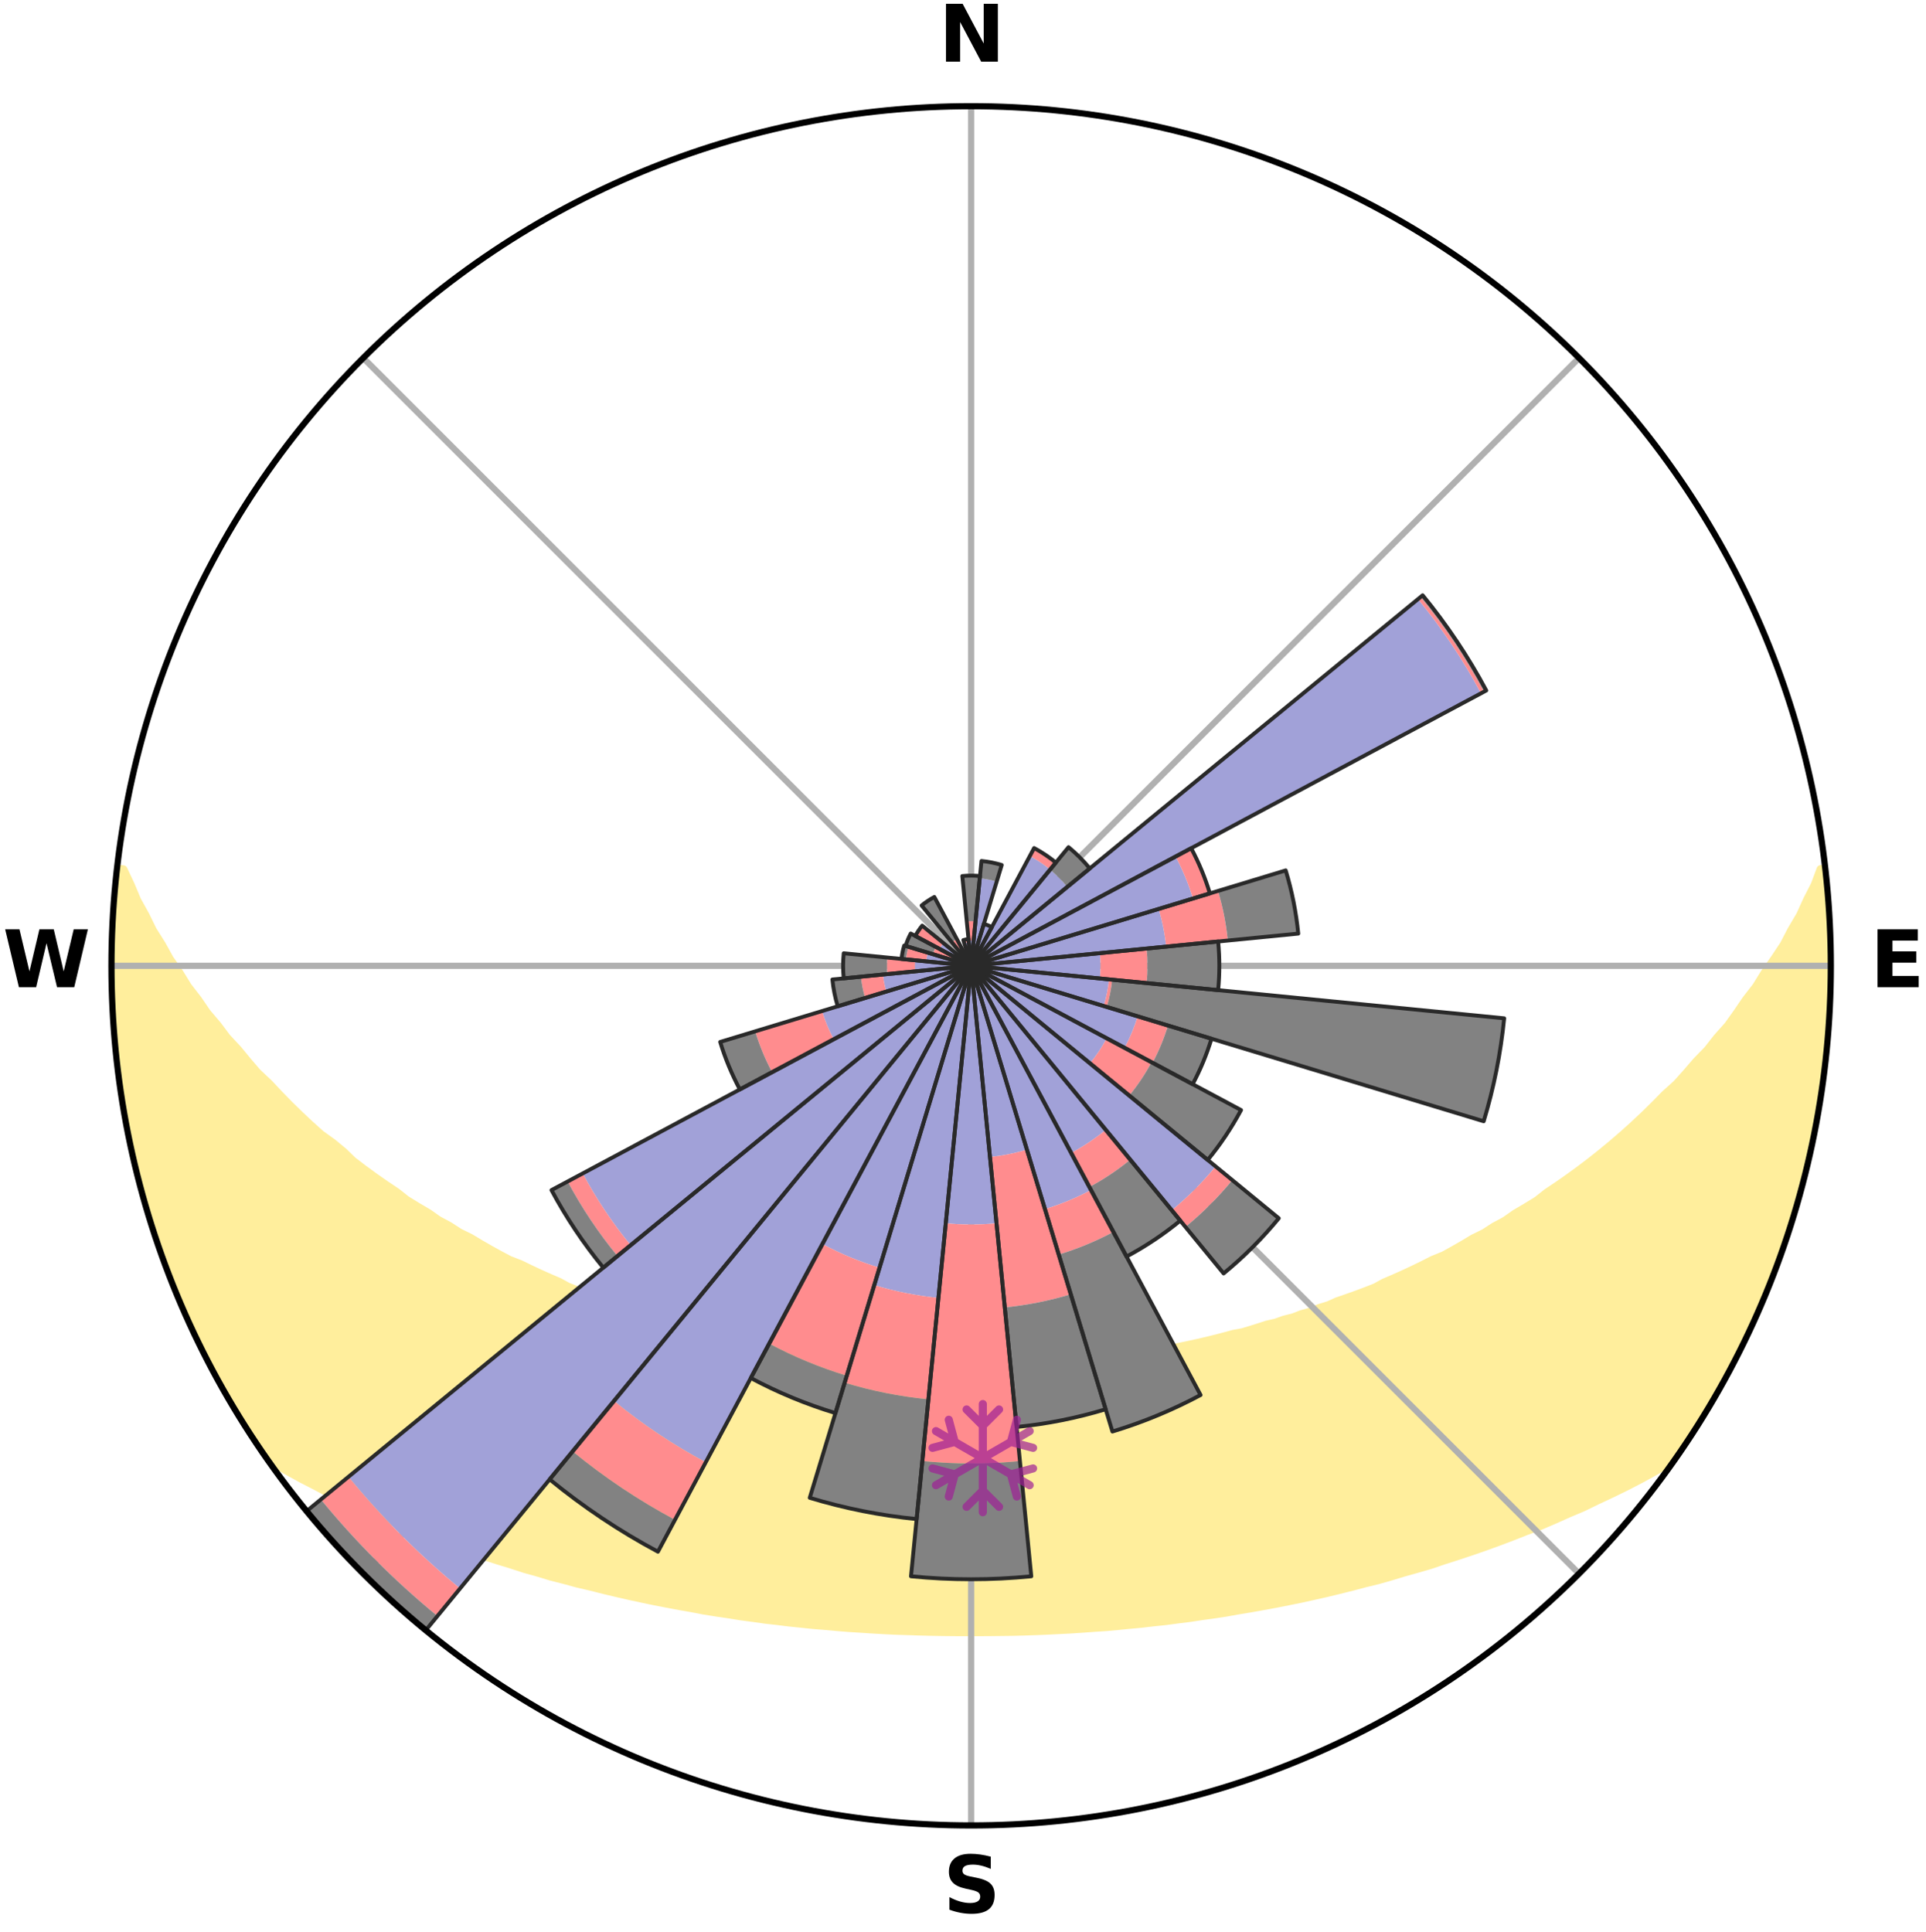 <?xml version="1.0" encoding="utf-8" standalone="no"?>
<!DOCTYPE svg PUBLIC "-//W3C//DTD SVG 1.1//EN"
  "http://www.w3.org/Graphics/SVG/1.1/DTD/svg11.dtd">
<svg xmlns:xlink="http://www.w3.org/1999/xlink" width="248.41pt" height="249.158pt" viewBox="0 0 248.41 249.158" xmlns="http://www.w3.org/2000/svg" version="1.1">
 <title>Ski Rose for Belalp</title>
 <defs>
  <style type="text/css">*{stroke-linejoin: round; stroke-linecap: butt}</style>
 </defs>
 <g id="figure_1">
  <g id="patch_1">
   <path d="M 0 249.158 
L 248.41 249.158 
L 248.41 0 
L 0 0 
z
" style="fill: #ffffff"/>
  </g>
  <g id="axes_1">
   <g id="patch_2">
    <path d="M 236.135 124.579 
C 236.135 110.018 233.267 95.599 227.695 82.147 
C 222.122 68.695 213.955 56.471 203.659 46.175 
C 193.363 35.879 181.139 27.711 167.687 22.139 
C 154.235 16.567 139.815 13.699 125.255 13.699 
C 110.694 13.699 96.275 16.567 82.823 22.139 
C 69.371 27.711 57.147 35.879 46.851 46.175 
C 36.555 56.471 28.387 68.695 22.815 82.147 
C 17.243 95.599 14.375 110.018 14.375 124.579 
C 14.375 139.14 17.243 153.559 22.815 167.011 
C 28.387 180.463 36.555 192.687 46.851 202.983 
C 57.147 213.279 69.371 221.447 82.823 227.019 
C 96.275 232.591 110.694 235.459 125.255 235.459 
C 139.815 235.459 154.235 232.591 167.687 227.019 
C 181.139 221.447 193.363 213.279 203.659 202.983 
C 213.955 192.687 222.122 180.463 227.695 167.011 
C 233.267 153.559 236.135 139.14 236.135 124.579 
M 125.255 124.579 
C 125.255 124.579 125.255 124.579 125.255 124.579 
C 125.255 124.579 125.255 124.579 125.255 124.579 
C 125.255 124.579 125.255 124.579 125.255 124.579 
C 125.255 124.579 125.255 124.579 125.255 124.579 
C 125.255 124.579 125.255 124.579 125.255 124.579 
C 125.255 124.579 125.255 124.579 125.255 124.579 
C 125.255 124.579 125.255 124.579 125.255 124.579 
C 125.255 124.579 125.255 124.579 125.255 124.579 
C 125.255 124.579 125.255 124.579 125.255 124.579 
C 125.255 124.579 125.255 124.579 125.255 124.579 
C 125.255 124.579 125.255 124.579 125.255 124.579 
C 125.255 124.579 125.255 124.579 125.255 124.579 
C 125.255 124.579 125.255 124.579 125.255 124.579 
C 125.255 124.579 125.255 124.579 125.255 124.579 
C 125.255 124.579 125.255 124.579 125.255 124.579 
C 125.255 124.579 125.255 124.579 125.255 124.579 
z
" style="fill: #ffffff"/>
   </g>
   <g id="PolyCollection_1">
    <defs>
     <path id="mc181e90ba7" d="M 235.351 -137.123 
L 234.802 -137.06 
L 234.056 -135.055 
L 233.04 -133.062 
L 232.162 -131.118 
L 231.029 -129.197 
L 230.057 -127.323 
L 228.837 -125.483 
L 227.58 -123.686 
L 226.498 -121.928 
L 225.174 -120.216 
L 224.032 -118.538 
L 222.861 -116.897 
L 221.454 -115.316 
L 220.233 -113.758 
L 218.78 -112.266 
L 217.514 -110.791 
L 216.228 -109.355 
L 214.718 -107.998 
L 213.396 -106.647 
L 212.058 -105.335 
L 210.705 -104.064 
L 209.338 -102.834 
L 207.959 -101.643 
L 206.569 -100.493 
L 205.169 -99.382 
L 203.761 -98.311 
L 202.346 -97.28 
L 200.925 -96.287 
L 199.499 -95.333 
L 198.251 -94.343 
L 196.818 -93.463 
L 195.383 -92.62 
L 194.121 -91.731 
L 192.686 -90.959 
L 191.419 -90.136 
L 189.986 -89.433 
L 188.718 -88.673 
L 187.45 -87.944 
L 186.181 -87.243 
L 184.763 -86.668 
L 183.501 -86.027 
L 182.241 -85.414 
L 180.984 -84.828 
L 179.732 -84.268 
L 178.484 -83.735 
L 177.372 -83.124 
L 176.132 -82.639 
L 174.899 -82.179 
L 173.673 -81.743 
L 172.455 -81.328 
L 171.356 -80.83 
L 170.152 -80.459 
L 169.06 -80.002 
L 167.871 -79.671 
L 166.788 -79.253 
L 165.616 -78.959 
L 164.544 -78.578 
L 163.39 -78.318 
L 162.329 -77.971 
L 161.272 -77.641 
L 160.22 -77.326 
L 159.102 -77.128 
L 158.063 -76.843 
L 157.03 -76.573 
L 156.002 -76.316 
L 154.979 -76.074 
L 153.962 -75.844 
L 152.951 -75.627 
L 151.945 -75.421 
L 150.946 -75.228 
L 149.952 -75.045 
L 148.964 -74.873 
L 147.981 -74.71 
L 147.005 -74.558 
L 146.034 -74.414 
L 145.068 -74.279 
L 144.109 -74.152 
L 143.154 -74.034 
L 142.204 -73.922 
L 141.279 -73.757 
L 140.337 -73.663 
L 139.4 -73.574 
L 138.467 -73.492 
L 137.55 -73.367 
L 136.623 -73.3 
L 135.701 -73.237 
L 134.781 -73.179 
L 133.871 -73.091 
L 132.957 -73.046 
L 132.045 -73.005 
L 131.135 -72.968 
L 130.23 -72.915 
L 129.323 -72.889 
L 128.418 -72.867 
L 127.514 -72.84 
L 126.61 -72.829 
L 125.707 -72.821 
L 124.803 -72.821 
L 123.9 -72.832 
L 122.996 -72.847 
L 122.092 -72.865 
L 121.188 -72.902 
L 120.282 -72.931 
L 119.374 -72.963 
L 118.464 -73 
L 117.557 -73.07 
L 116.643 -73.119 
L 115.727 -73.172 
L 114.816 -73.269 
L 113.894 -73.335 
L 112.969 -73.406 
L 112.04 -73.482 
L 111.122 -73.618 
L 110.186 -73.709 
L 109.246 -73.806 
L 108.301 -73.911 
L 107.352 -74.022 
L 106.422 -74.208 
L 105.464 -74.338 
L 104.501 -74.475 
L 103.532 -74.621 
L 102.558 -74.776 
L 101.578 -74.94 
L 100.593 -75.114 
L 99.601 -75.299 
L 98.604 -75.494 
L 97.601 -75.701 
L 96.593 -75.92 
L 95.578 -76.151 
L 94.559 -76.396 
L 93.533 -76.653 
L 92.503 -76.924 
L 91.396 -77.111 
L 90.352 -77.411 
L 89.303 -77.726 
L 88.249 -78.057 
L 87.106 -78.301 
L 86.041 -78.665 
L 84.971 -79.047 
L 83.803 -79.342 
L 82.723 -79.76 
L 81.537 -80.092 
L 80.449 -80.548 
L 79.248 -80.92 
L 78.038 -81.313 
L 76.938 -81.832 
L 75.716 -82.269 
L 74.486 -82.729 
L 73.25 -83.213 
L 72.14 -83.823 
L 70.896 -84.356 
L 69.647 -84.914 
L 68.394 -85.5 
L 67.138 -86.112 
L 65.728 -86.657 
L 64.464 -87.327 
L 63.199 -88.025 
L 61.934 -88.754 
L 60.669 -89.512 
L 59.24 -90.214 
L 57.977 -91.035 
L 56.544 -91.806 
L 55.286 -92.692 
L 53.855 -93.533 
L 52.425 -94.412 
L 51.18 -95.4 
L 49.757 -96.352 
L 48.34 -97.342 
L 46.928 -98.371 
L 45.523 -99.44 
L 44.321 -100.605 
L 42.936 -101.75 
L 41.363 -102.883 
L 40 -104.111 
L 38.65 -105.379 
L 37.314 -106.687 
L 35.995 -108.036 
L 34.694 -109.424 
L 33.205 -110.822 
L 31.942 -112.294 
L 30.7 -113.806 
L 29.273 -115.337 
L 28.079 -116.931 
L 26.701 -118.551 
L 25.561 -120.226 
L 24.24 -121.934 
L 23.16 -123.688 
L 21.904 -125.481 
L 20.893 -127.312 
L 19.714 -129.187 
L 18.785 -131.091 
L 17.702 -133.044 
L 16.877 -135.015 
L 15.929 -137.035 
L 15.132 -137.126 
L 15.132 -137.126 
L 14.985 -135.197 
L 14.753 -133.276 
L 14.672 -131.343 
L 14.507 -129.414 
L 14.426 -127.481 
L 14.442 -125.546 
L 14.558 -123.613 
L 14.456 -121.678 
L 14.569 -119.746 
L 14.6 -117.811 
L 14.776 -115.884 
L 14.982 -113.961 
L 15.112 -112.03 
L 15.379 -110.114 
L 15.677 -108.203 
L 15.903 -106.28 
L 16.262 -104.378 
L 16.65 -102.483 
L 17.067 -100.594 
L 17.514 -98.713 
L 17.99 -96.839 
L 18.409 -94.948 
L 18.947 -93.089 
L 19.515 -91.24 
L 20.113 -89.399 
L 20.741 -87.569 
L 21.4 -85.749 
L 22.165 -83.971 
L 22.884 -82.175 
L 23.634 -80.393 
L 24.416 -78.624 
L 25.23 -76.87 
L 26.078 -75.131 
L 26.969 -73.414 
L 27.812 -71.672 
L 28.792 -70.003 
L 29.744 -68.319 
L 30.746 -66.664 
L 31.753 -65.012 
L 32.804 -63.387 
L 33.884 -61.782 
L 35.3 -60.415 
L 37.114 -59.358 
L 38.947 -58.353 
L 40.799 -57.4 
L 42.596 -56.44 
L 44.456 -55.571 
L 46.321 -54.744 
L 48.124 -53.902 
L 49.98 -53.146 
L 51.778 -52.374 
L 53.573 -51.635 
L 55.363 -50.928 
L 57.198 -50.308 
L 58.975 -49.663 
L 60.698 -48.992 
L 62.462 -48.405 
L 64.218 -47.846 
L 65.966 -47.313 
L 67.669 -46.757 
L 69.401 -46.275 
L 71.087 -45.764 
L 72.801 -45.33 
L 74.476 -44.872 
L 76.171 -44.481 
L 77.826 -44.061 
L 79.478 -43.668 
L 81.119 -43.29 
L 82.755 -42.938 
L 84.381 -42.598 
L 86.002 -42.283 
L 87.612 -41.98 
L 89.218 -41.7 
L 90.799 -41.395 
L 92.388 -41.142 
L 93.972 -40.91 
L 95.536 -40.656 
L 97.105 -40.448 
L 98.658 -40.225 
L 100.217 -40.052 
L 101.76 -39.859 
L 103.305 -39.704 
L 104.839 -39.54 
L 106.375 -39.416 
L 107.9 -39.278 
L 109.422 -39.154 
L 110.943 -39.057 
L 112.459 -38.957 
L 113.971 -38.87 
L 115.481 -38.796 
L 116.99 -38.748 
L 118.496 -38.697 
L 120 -38.657 
L 121.502 -38.63 
L 123.004 -38.613 
L 124.505 -38.607 
L 126.005 -38.608 
L 127.506 -38.615 
L 129.007 -38.632 
L 130.511 -38.65 
L 132.015 -38.688 
L 133.52 -38.739 
L 135.028 -38.802 
L 136.538 -38.877 
L 138.052 -38.953 
L 139.567 -39.052 
L 141.086 -39.164 
L 142.613 -39.263 
L 144.138 -39.401 
L 145.668 -39.552 
L 147.207 -39.695 
L 148.746 -39.873 
L 150.299 -40.033 
L 151.847 -40.24 
L 153.409 -40.435 
L 154.967 -40.673 
L 156.545 -40.889 
L 158.127 -41.128 
L 159.703 -41.414 
L 161.302 -41.677 
L 162.905 -41.963 
L 164.519 -42.259 
L 166.138 -42.58 
L 167.768 -42.912 
L 169.402 -43.271 
L 171.047 -43.642 
L 172.695 -44.041 
L 174.356 -44.454 
L 176.019 -44.896 
L 177.723 -45.308 
L 179.406 -45.789 
L 181.09 -46.3 
L 182.821 -46.783 
L 184.561 -47.29 
L 186.271 -47.871 
L 188.027 -48.431 
L 189.79 -49.018 
L 191.561 -49.634 
L 193.339 -50.279 
L 195.122 -50.954 
L 196.912 -51.661 
L 198.756 -52.349 
L 200.555 -53.122 
L 202.357 -53.928 
L 204.221 -54.716 
L 206.024 -55.596 
L 207.883 -56.465 
L 209.745 -57.373 
L 211.592 -58.33 
L 213.43 -59.333 
L 215.239 -60.394 
L 216.625 -61.782 
L 217.71 -63.384 
L 218.764 -65.007 
L 219.771 -66.66 
L 220.746 -68.331 
L 221.738 -69.992 
L 222.612 -71.719 
L 223.526 -73.422 
L 224.39 -75.152 
L 225.327 -76.847 
L 226.08 -78.63 
L 226.936 -80.367 
L 227.686 -82.151 
L 228.347 -83.97 
L 229.058 -85.768 
L 229.723 -87.585 
L 230.339 -89.418 
L 230.974 -91.246 
L 231.491 -93.11 
L 232.08 -94.954 
L 232.56 -96.828 
L 232.943 -98.726 
L 233.455 -100.592 
L 233.893 -102.476 
L 234.151 -104.396 
L 234.543 -106.29 
L 234.895 -108.193 
L 235.028 -110.127 
L 235.282 -112.043 
L 235.519 -113.962 
L 235.717 -115.886 
L 235.877 -117.813 
L 235.99 -119.744 
L 236.079 -121.677 
L 236.122 -123.612 
L 235.965 -125.545 
L 235.949 -127.478 
L 235.89 -129.409 
L 235.806 -131.341 
L 235.69 -133.27 
L 235.532 -135.197 
L 235.351 -137.123 
z
" style="stroke: #ffee9c"/>
    </defs>
    <g clip-path="url(#p9cadc2c49d)">
     <use xlink:href="#mc181e90ba7" x="0" y="249.158" style="fill: #ffee9c; stroke: #ffee9c"/>
    </g>
   </g>
   <g id="matplotlib.axis_1">
    <g id="xtick_1">
     <g id="line2d_1">
      <path d="M 125.255 124.579 
L 125.255 13.699 
" clip-path="url(#p9cadc2c49d)" style="fill: none; stroke: #b0b0b0; stroke-width: 0.8; stroke-linecap: square"/>
     </g>
     <g id="text_1">
      <!-- N -->
      <g transform="translate(121.07 7.958) scale(0.1 -0.1)">
       <defs>
        <path id="DejaVuSans-Bold-4e" d="M 588 4666 
L 1931 4666 
L 3628 1466 
L 3628 4666 
L 4769 4666 
L 4769 0 
L 3425 0 
L 1728 3200 
L 1728 0 
L 588 0 
L 588 4666 
z
" transform="scale(0.016)"/>
       </defs>
       <use xlink:href="#DejaVuSans-Bold-4e"/>
      </g>
     </g>
    </g>
    <g id="xtick_2">
     <g id="line2d_2">
      <path d="M 125.255 124.579 
L 203.659 46.175 
" clip-path="url(#p9cadc2c49d)" style="fill: none; stroke: #b0b0b0; stroke-width: 0.8; stroke-linecap: square"/>
     </g>
    </g>
    <g id="xtick_3">
     <g id="line2d_3">
      <path d="M 125.255 124.579 
L 236.135 124.579 
" clip-path="url(#p9cadc2c49d)" style="fill: none; stroke: #b0b0b0; stroke-width: 0.8; stroke-linecap: square"/>
     </g>
     <g id="text_2">
      <!-- E -->
      <g transform="translate(241.219 127.338) scale(0.1 -0.1)">
       <defs>
        <path id="DejaVuSans-Bold-45" d="M 588 4666 
L 3834 4666 
L 3834 3756 
L 1791 3756 
L 1791 2888 
L 3713 2888 
L 3713 1978 
L 1791 1978 
L 1791 909 
L 3903 909 
L 3903 0 
L 588 0 
L 588 4666 
z
" transform="scale(0.016)"/>
       </defs>
       <use xlink:href="#DejaVuSans-Bold-45"/>
      </g>
     </g>
    </g>
    <g id="xtick_4">
     <g id="line2d_4">
      <path d="M 125.255 124.579 
L 203.659 202.983 
" clip-path="url(#p9cadc2c49d)" style="fill: none; stroke: #b0b0b0; stroke-width: 0.8; stroke-linecap: square"/>
     </g>
    </g>
    <g id="xtick_5">
     <g id="line2d_5">
      <path d="M 125.255 124.579 
L 125.255 235.459 
" clip-path="url(#p9cadc2c49d)" style="fill: none; stroke: #b0b0b0; stroke-width: 0.8; stroke-linecap: square"/>
     </g>
     <g id="text_3">
      <!-- S -->
      <g transform="translate(121.654 246.718) scale(0.1 -0.1)">
       <defs>
        <path id="DejaVuSans-Bold-53" d="M 3834 4519 
L 3834 3531 
Q 3450 3703 3084 3790 
Q 2719 3878 2394 3878 
Q 1963 3878 1756 3759 
Q 1550 3641 1550 3391 
Q 1550 3203 1689 3098 
Q 1828 2994 2194 2919 
L 2706 2816 
Q 3484 2659 3812 2340 
Q 4141 2022 4141 1434 
Q 4141 663 3683 286 
Q 3225 -91 2284 -91 
Q 1841 -91 1394 -6 
Q 947 78 500 244 
L 500 1259 
Q 947 1022 1364 901 
Q 1781 781 2169 781 
Q 2563 781 2772 912 
Q 2981 1044 2981 1288 
Q 2981 1506 2839 1625 
Q 2697 1744 2272 1838 
L 1806 1941 
Q 1106 2091 782 2419 
Q 459 2747 459 3303 
Q 459 4000 909 4375 
Q 1359 4750 2203 4750 
Q 2588 4750 2994 4692 
Q 3400 4634 3834 4519 
z
" transform="scale(0.016)"/>
       </defs>
       <use xlink:href="#DejaVuSans-Bold-53"/>
      </g>
     </g>
    </g>
    <g id="xtick_6">
     <g id="line2d_6">
      <path d="M 125.255 124.579 
L 46.851 202.983 
" clip-path="url(#p9cadc2c49d)" style="fill: none; stroke: #b0b0b0; stroke-width: 0.8; stroke-linecap: square"/>
     </g>
    </g>
    <g id="xtick_7">
     <g id="line2d_7">
      <path d="M 125.255 124.579 
L 14.375 124.579 
" clip-path="url(#p9cadc2c49d)" style="fill: none; stroke: #b0b0b0; stroke-width: 0.8; stroke-linecap: square"/>
     </g>
     <g id="text_4">
      <!-- W -->
      <g transform="translate(0.36 127.338) scale(0.1 -0.1)">
       <defs>
        <path id="DejaVuSans-Bold-57" d="M 191 4666 
L 1344 4666 
L 2150 1275 
L 2950 4666 
L 4109 4666 
L 4909 1275 
L 5716 4666 
L 6859 4666 
L 5759 0 
L 4372 0 
L 3525 3547 
L 2688 0 
L 1300 0 
L 191 4666 
z
" transform="scale(0.016)"/>
       </defs>
       <use xlink:href="#DejaVuSans-Bold-57"/>
      </g>
     </g>
    </g>
    <g id="xtick_8">
     <g id="line2d_8">
      <path d="M 125.255 124.579 
L 46.851 46.175 
" clip-path="url(#p9cadc2c49d)" style="fill: none; stroke: #b0b0b0; stroke-width: 0.8; stroke-linecap: square"/>
     </g>
    </g>
   </g>
   <g id="matplotlib.axis_2"/>
   <g id="patch_3">
    <path d="M 125.255 124.579 
C 125.255 124.579 125.255 124.579 125.255 124.579 
C 125.255 124.579 125.255 124.579 125.255 124.579 
L 125.255 124.579 
C 125.255 124.579 125.255 124.579 125.255 124.579 
C 125.255 124.579 125.255 124.579 125.255 124.579 
z
" clip-path="url(#p9cadc2c49d)" style="fill: #d9d9d9"/>
   </g>
   <g id="patch_4">
    <path d="M 125.255 124.579 
C 125.255 124.579 125.255 124.579 125.255 124.579 
C 125.255 124.579 125.255 124.579 125.255 124.579 
L 125.255 124.579 
C 125.255 124.579 125.255 124.579 125.255 124.579 
C 125.255 124.579 125.255 124.579 125.255 124.579 
z
" clip-path="url(#p9cadc2c49d)" style="fill: #d9d9d9"/>
   </g>
   <g id="patch_5">
    <path d="M 125.255 124.579 
C 125.255 124.579 125.255 124.579 125.255 124.579 
C 125.255 124.579 125.255 124.579 125.255 124.579 
L 125.255 124.579 
C 125.255 124.579 125.255 124.579 125.255 124.579 
C 125.255 124.579 125.255 124.579 125.255 124.579 
z
" clip-path="url(#p9cadc2c49d)" style="fill: #d9d9d9"/>
   </g>
   <g id="patch_6">
    <path d="M 125.255 124.579 
C 125.255 124.579 125.255 124.579 125.255 124.579 
C 125.255 124.579 125.255 124.579 125.255 124.579 
L 125.255 124.579 
C 125.255 124.579 125.255 124.579 125.255 124.579 
C 125.255 124.579 125.255 124.579 125.255 124.579 
z
" clip-path="url(#p9cadc2c49d)" style="fill: #d9d9d9"/>
   </g>
   <g id="patch_7">
    <path d="M 125.255 124.579 
C 125.255 124.579 125.255 124.579 125.255 124.579 
C 125.255 124.579 125.255 124.579 125.255 124.579 
L 125.255 124.579 
C 125.255 124.579 125.255 124.579 125.255 124.579 
C 125.255 124.579 125.255 124.579 125.255 124.579 
z
" clip-path="url(#p9cadc2c49d)" style="fill: #d9d9d9"/>
   </g>
   <g id="patch_8">
    <path d="M 125.255 124.579 
C 125.255 124.579 125.255 124.579 125.255 124.579 
C 125.255 124.579 125.255 124.579 125.255 124.579 
L 125.255 124.579 
C 125.255 124.579 125.255 124.579 125.255 124.579 
C 125.255 124.579 125.255 124.579 125.255 124.579 
z
" clip-path="url(#p9cadc2c49d)" style="fill: #d9d9d9"/>
   </g>
   <g id="patch_9">
    <path d="M 125.255 124.579 
C 125.255 124.579 125.255 124.579 125.255 124.579 
C 125.255 124.579 125.255 124.579 125.255 124.579 
L 125.255 124.579 
C 125.255 124.579 125.255 124.579 125.255 124.579 
C 125.255 124.579 125.255 124.579 125.255 124.579 
z
" clip-path="url(#p9cadc2c49d)" style="fill: #d9d9d9"/>
   </g>
   <g id="patch_10">
    <path d="M 125.255 124.579 
C 125.255 124.579 125.255 124.579 125.255 124.579 
C 125.255 124.579 125.255 124.579 125.255 124.579 
L 125.255 124.579 
C 125.255 124.579 125.255 124.579 125.255 124.579 
C 125.255 124.579 125.255 124.579 125.255 124.579 
z
" clip-path="url(#p9cadc2c49d)" style="fill: #d9d9d9"/>
   </g>
   <g id="patch_11">
    <path d="M 125.255 124.579 
C 125.255 124.579 125.255 124.579 125.255 124.579 
C 125.255 124.579 125.255 124.579 125.255 124.579 
L 125.255 124.579 
C 125.255 124.579 125.255 124.579 125.255 124.579 
C 125.255 124.579 125.255 124.579 125.255 124.579 
z
" clip-path="url(#p9cadc2c49d)" style="fill: #d9d9d9"/>
   </g>
   <g id="patch_12">
    <path d="M 125.255 124.579 
C 125.255 124.579 125.255 124.579 125.255 124.579 
C 125.255 124.579 125.255 124.579 125.255 124.579 
L 125.255 124.579 
C 125.255 124.579 125.255 124.579 125.255 124.579 
C 125.255 124.579 125.255 124.579 125.255 124.579 
z
" clip-path="url(#p9cadc2c49d)" style="fill: #d9d9d9"/>
   </g>
   <g id="patch_13">
    <path d="M 125.255 124.579 
C 125.255 124.579 125.255 124.579 125.255 124.579 
C 125.255 124.579 125.255 124.579 125.255 124.579 
L 125.255 124.579 
C 125.255 124.579 125.255 124.579 125.255 124.579 
C 125.255 124.579 125.255 124.579 125.255 124.579 
z
" clip-path="url(#p9cadc2c49d)" style="fill: #d9d9d9"/>
   </g>
   <g id="patch_14">
    <path d="M 125.255 124.579 
C 125.255 124.579 125.255 124.579 125.255 124.579 
C 125.255 124.579 125.255 124.579 125.255 124.579 
L 125.255 124.579 
C 125.255 124.579 125.255 124.579 125.255 124.579 
C 125.255 124.579 125.255 124.579 125.255 124.579 
z
" clip-path="url(#p9cadc2c49d)" style="fill: #d9d9d9"/>
   </g>
   <g id="patch_15">
    <path d="M 125.255 124.579 
C 125.255 124.579 125.255 124.579 125.255 124.579 
C 125.255 124.579 125.255 124.579 125.255 124.579 
L 125.255 124.579 
C 125.255 124.579 125.255 124.579 125.255 124.579 
C 125.255 124.579 125.255 124.579 125.255 124.579 
z
" clip-path="url(#p9cadc2c49d)" style="fill: #d9d9d9"/>
   </g>
   <g id="patch_16">
    <path d="M 125.255 124.579 
C 125.255 124.579 125.255 124.579 125.255 124.579 
C 125.255 124.579 125.255 124.579 125.255 124.579 
L 125.255 124.579 
C 125.255 124.579 125.255 124.579 125.255 124.579 
C 125.255 124.579 125.255 124.579 125.255 124.579 
z
" clip-path="url(#p9cadc2c49d)" style="fill: #d9d9d9"/>
   </g>
   <g id="patch_17">
    <path d="M 125.255 124.579 
C 125.255 124.579 125.255 124.579 125.255 124.579 
C 125.255 124.579 125.255 124.579 125.255 124.579 
L 125.255 124.579 
C 125.255 124.579 125.255 124.579 125.255 124.579 
C 125.255 124.579 125.255 124.579 125.255 124.579 
z
" clip-path="url(#p9cadc2c49d)" style="fill: #d9d9d9"/>
   </g>
   <g id="patch_18">
    <path d="M 125.255 124.579 
C 125.255 124.579 125.255 124.579 125.255 124.579 
C 125.255 124.579 125.255 124.579 125.255 124.579 
L 125.255 124.579 
C 125.255 124.579 125.255 124.579 125.255 124.579 
C 125.255 124.579 125.255 124.579 125.255 124.579 
z
" clip-path="url(#p9cadc2c49d)" style="fill: #d9d9d9"/>
   </g>
   <g id="patch_19">
    <path d="M 125.255 124.579 
C 125.255 124.579 125.255 124.579 125.255 124.579 
C 125.255 124.579 125.255 124.579 125.255 124.579 
L 125.255 124.579 
C 125.255 124.579 125.255 124.579 125.255 124.579 
C 125.255 124.579 125.255 124.579 125.255 124.579 
z
" clip-path="url(#p9cadc2c49d)" style="fill: #d9d9d9"/>
   </g>
   <g id="patch_20">
    <path d="M 125.255 124.579 
C 125.255 124.579 125.255 124.579 125.255 124.579 
C 125.255 124.579 125.255 124.579 125.255 124.579 
L 125.255 124.579 
C 125.255 124.579 125.255 124.579 125.255 124.579 
C 125.255 124.579 125.255 124.579 125.255 124.579 
z
" clip-path="url(#p9cadc2c49d)" style="fill: #d9d9d9"/>
   </g>
   <g id="patch_21">
    <path d="M 125.255 124.579 
C 125.255 124.579 125.255 124.579 125.255 124.579 
C 125.255 124.579 125.255 124.579 125.255 124.579 
L 125.255 124.579 
C 125.255 124.579 125.255 124.579 125.255 124.579 
C 125.255 124.579 125.255 124.579 125.255 124.579 
z
" clip-path="url(#p9cadc2c49d)" style="fill: #d9d9d9"/>
   </g>
   <g id="patch_22">
    <path d="M 125.255 124.579 
C 125.255 124.579 125.255 124.579 125.255 124.579 
C 125.255 124.579 125.255 124.579 125.255 124.579 
L 125.255 124.579 
C 125.255 124.579 125.255 124.579 125.255 124.579 
C 125.255 124.579 125.255 124.579 125.255 124.579 
z
" clip-path="url(#p9cadc2c49d)" style="fill: #d9d9d9"/>
   </g>
   <g id="patch_23">
    <path d="M 125.255 124.579 
C 125.255 124.579 125.255 124.579 125.255 124.579 
C 125.255 124.579 125.255 124.579 125.255 124.579 
L 125.255 124.579 
C 125.255 124.579 125.255 124.579 125.255 124.579 
C 125.255 124.579 125.255 124.579 125.255 124.579 
z
" clip-path="url(#p9cadc2c49d)" style="fill: #d9d9d9"/>
   </g>
   <g id="patch_24">
    <path d="M 125.255 124.579 
C 125.255 124.579 125.255 124.579 125.255 124.579 
C 125.255 124.579 125.255 124.579 125.255 124.579 
L 125.255 124.579 
C 125.255 124.579 125.255 124.579 125.255 124.579 
C 125.255 124.579 125.255 124.579 125.255 124.579 
z
" clip-path="url(#p9cadc2c49d)" style="fill: #d9d9d9"/>
   </g>
   <g id="patch_25">
    <path d="M 125.255 124.579 
C 125.255 124.579 125.255 124.579 125.255 124.579 
C 125.255 124.579 125.255 124.579 125.255 124.579 
L 125.255 124.579 
C 125.255 124.579 125.255 124.579 125.255 124.579 
C 125.255 124.579 125.255 124.579 125.255 124.579 
z
" clip-path="url(#p9cadc2c49d)" style="fill: #d9d9d9"/>
   </g>
   <g id="patch_26">
    <path d="M 125.255 124.579 
C 125.255 124.579 125.255 124.579 125.255 124.579 
C 125.255 124.579 125.255 124.579 125.255 124.579 
L 125.255 124.579 
C 125.255 124.579 125.255 124.579 125.255 124.579 
C 125.255 124.579 125.255 124.579 125.255 124.579 
z
" clip-path="url(#p9cadc2c49d)" style="fill: #d9d9d9"/>
   </g>
   <g id="patch_27">
    <path d="M 125.255 124.579 
C 125.255 124.579 125.255 124.579 125.255 124.579 
C 125.255 124.579 125.255 124.579 125.255 124.579 
L 125.255 124.579 
C 125.255 124.579 125.255 124.579 125.255 124.579 
C 125.255 124.579 125.255 124.579 125.255 124.579 
z
" clip-path="url(#p9cadc2c49d)" style="fill: #d9d9d9"/>
   </g>
   <g id="patch_28">
    <path d="M 125.255 124.579 
C 125.255 124.579 125.255 124.579 125.255 124.579 
C 125.255 124.579 125.255 124.579 125.255 124.579 
L 125.255 124.579 
C 125.255 124.579 125.255 124.579 125.255 124.579 
C 125.255 124.579 125.255 124.579 125.255 124.579 
z
" clip-path="url(#p9cadc2c49d)" style="fill: #d9d9d9"/>
   </g>
   <g id="patch_29">
    <path d="M 125.255 124.579 
C 125.255 124.579 125.255 124.579 125.255 124.579 
C 125.255 124.579 125.255 124.579 125.255 124.579 
L 125.255 124.579 
C 125.255 124.579 125.255 124.579 125.255 124.579 
C 125.255 124.579 125.255 124.579 125.255 124.579 
z
" clip-path="url(#p9cadc2c49d)" style="fill: #d9d9d9"/>
   </g>
   <g id="patch_30">
    <path d="M 125.255 124.579 
C 125.255 124.579 125.255 124.579 125.255 124.579 
C 125.255 124.579 125.255 124.579 125.255 124.579 
L 125.255 124.579 
C 125.255 124.579 125.255 124.579 125.255 124.579 
C 125.255 124.579 125.255 124.579 125.255 124.579 
z
" clip-path="url(#p9cadc2c49d)" style="fill: #d9d9d9"/>
   </g>
   <g id="patch_31">
    <path d="M 125.255 124.579 
C 125.255 124.579 125.255 124.579 125.255 124.579 
C 125.255 124.579 125.255 124.579 125.255 124.579 
L 125.255 124.579 
C 125.255 124.579 125.255 124.579 125.255 124.579 
C 125.255 124.579 125.255 124.579 125.255 124.579 
z
" clip-path="url(#p9cadc2c49d)" style="fill: #d9d9d9"/>
   </g>
   <g id="patch_32">
    <path d="M 125.255 124.579 
C 125.255 124.579 125.255 124.579 125.255 124.579 
C 125.255 124.579 125.255 124.579 125.255 124.579 
L 125.255 124.579 
C 125.255 124.579 125.255 124.579 125.255 124.579 
C 125.255 124.579 125.255 124.579 125.255 124.579 
z
" clip-path="url(#p9cadc2c49d)" style="fill: #d9d9d9"/>
   </g>
   <g id="patch_33">
    <path d="M 125.255 124.579 
C 125.255 124.579 125.255 124.579 125.255 124.579 
C 125.255 124.579 125.255 124.579 125.255 124.579 
L 125.255 124.579 
C 125.255 124.579 125.255 124.579 125.255 124.579 
C 125.255 124.579 125.255 124.579 125.255 124.579 
z
" clip-path="url(#p9cadc2c49d)" style="fill: #d9d9d9"/>
   </g>
   <g id="patch_34">
    <path d="M 125.255 124.579 
C 125.255 124.579 125.255 124.579 125.255 124.579 
C 125.255 124.579 125.255 124.579 125.255 124.579 
L 125.255 124.579 
C 125.255 124.579 125.255 124.579 125.255 124.579 
C 125.255 124.579 125.255 124.579 125.255 124.579 
z
" clip-path="url(#p9cadc2c49d)" style="fill: #d9d9d9"/>
   </g>
   <g id="patch_35">
    <path d="M 125.255 124.579 
C 125.255 124.579 125.255 124.579 125.255 124.579 
C 125.255 124.579 125.255 124.579 125.255 124.579 
L 125.575 121.329 
C 125.469 121.318 125.362 121.313 125.255 121.313 
C 125.148 121.313 125.041 121.318 124.935 121.329 
z
" clip-path="url(#p9cadc2c49d)" style="fill: #a1a1d8"/>
   </g>
   <g id="patch_36">
    <path d="M 125.255 124.579 
C 125.255 124.579 125.255 124.579 125.255 124.579 
C 125.255 124.579 125.255 124.579 125.255 124.579 
L 128.548 113.724 
C 128.192 113.616 127.832 113.526 127.468 113.454 
C 127.104 113.381 126.736 113.327 126.367 113.29 
z
" clip-path="url(#p9cadc2c49d)" style="fill: #a1a1d8"/>
   </g>
   <g id="patch_37">
    <path d="M 125.255 124.579 
C 125.255 124.579 125.255 124.579 125.255 124.579 
C 125.255 124.579 125.255 124.579 125.255 124.579 
L 127.922 119.59 
C 127.758 119.503 127.591 119.424 127.42 119.353 
C 127.249 119.282 127.074 119.219 126.897 119.166 
z
" clip-path="url(#p9cadc2c49d)" style="fill: #a1a1d8"/>
   </g>
   <g id="patch_38">
    <path d="M 125.255 124.579 
C 125.255 124.579 125.255 124.579 125.255 124.579 
C 125.255 124.579 125.255 124.579 125.255 124.579 
L 135.445 112.162 
C 135.038 111.829 134.616 111.516 134.179 111.223 
C 133.742 110.931 133.29 110.661 132.827 110.413 
z
" clip-path="url(#p9cadc2c49d)" style="fill: #a1a1d8"/>
   </g>
   <g id="patch_39">
    <path d="M 125.255 124.579 
C 125.255 124.579 125.255 124.579 125.255 124.579 
C 125.255 124.579 125.255 124.579 125.255 124.579 
L 137.655 114.402 
C 137.322 113.996 136.969 113.607 136.598 113.236 
C 136.227 112.864 135.838 112.512 135.432 112.179 
z
" clip-path="url(#p9cadc2c49d)" style="fill: #a1a1d8"/>
   </g>
   <g id="patch_40">
    <path d="M 125.255 124.579 
C 125.255 124.579 125.255 124.579 125.255 124.579 
C 125.255 124.579 125.255 124.579 125.255 124.579 
L 191.013 89.431 
C 189.862 87.278 188.607 85.184 187.251 83.155 
C 185.895 81.125 184.44 79.164 182.892 77.277 
z
" clip-path="url(#p9cadc2c49d)" style="fill: #a1a1d8"/>
   </g>
   <g id="patch_41">
    <path d="M 125.255 124.579 
C 125.255 124.579 125.255 124.579 125.255 124.579 
C 125.255 124.579 125.255 124.579 125.255 124.579 
L 153.868 115.899 
C 153.584 114.963 153.254 114.041 152.879 113.137 
C 152.505 112.233 152.086 111.347 151.625 110.484 
z
" clip-path="url(#p9cadc2c49d)" style="fill: #a1a1d8"/>
   </g>
   <g id="patch_42">
    <path d="M 125.255 124.579 
C 125.255 124.579 125.255 124.579 125.255 124.579 
C 125.255 124.579 125.255 124.579 125.255 124.579 
L 150.405 122.102 
C 150.324 121.279 150.203 120.46 150.041 119.649 
C 149.88 118.837 149.679 118.034 149.439 117.243 
z
" clip-path="url(#p9cadc2c49d)" style="fill: #a1a1d8"/>
   </g>
   <g id="patch_43">
    <path d="M 125.255 124.579 
C 125.255 124.579 125.255 124.579 125.255 124.579 
C 125.255 124.579 125.255 124.579 125.255 124.579 
L 141.868 126.215 
C 141.922 125.672 141.948 125.125 141.948 124.579 
C 141.948 124.033 141.922 123.487 141.868 122.943 
z
" clip-path="url(#p9cadc2c49d)" style="fill: #a1a1d8"/>
   </g>
   <g id="patch_44">
    <path d="M 125.255 124.579 
C 125.255 124.579 125.255 124.579 125.255 124.579 
C 125.255 124.579 125.255 124.579 125.255 124.579 
L 142.356 129.767 
C 142.525 129.207 142.668 128.639 142.782 128.065 
C 142.896 127.492 142.982 126.913 143.039 126.331 
z
" clip-path="url(#p9cadc2c49d)" style="fill: #a1a1d8"/>
   </g>
   <g id="patch_45">
    <path d="M 125.255 124.579 
C 125.255 124.579 125.255 124.579 125.255 124.579 
C 125.255 124.579 125.255 124.579 125.255 124.579 
L 145.054 135.162 
C 145.401 134.514 145.715 133.849 145.996 133.17 
C 146.277 132.492 146.525 131.799 146.738 131.096 
z
" clip-path="url(#p9cadc2c49d)" style="fill: #a1a1d8"/>
   </g>
   <g id="patch_46">
    <path d="M 125.255 124.579 
C 125.255 124.579 125.255 124.579 125.255 124.579 
C 125.255 124.579 125.255 124.579 125.255 124.579 
L 140.586 137.161 
C 140.998 136.659 141.385 136.137 141.745 135.598 
C 142.106 135.058 142.44 134.501 142.746 133.928 
z
" clip-path="url(#p9cadc2c49d)" style="fill: #a1a1d8"/>
   </g>
   <g id="patch_47">
    <path d="M 125.255 124.579 
C 125.255 124.579 125.255 124.579 125.255 124.579 
C 125.255 124.579 125.255 124.579 125.255 124.579 
L 151.134 156.112 
C 152.166 155.265 153.156 154.368 154.1 153.424 
C 155.044 152.48 155.941 151.49 156.788 150.458 
z
" clip-path="url(#p9cadc2c49d)" style="fill: #a1a1d8"/>
   </g>
   <g id="patch_48">
    <path d="M 125.255 124.579 
C 125.255 124.579 125.255 124.579 125.255 124.579 
C 125.255 124.579 125.255 124.579 125.255 124.579 
L 138.159 148.721 
C 138.949 148.299 139.718 147.838 140.463 147.34 
C 141.208 146.842 141.928 146.308 142.621 145.74 
z
" clip-path="url(#p9cadc2c49d)" style="fill: #a1a1d8"/>
   </g>
   <g id="patch_49">
    <path d="M 125.255 124.579 
C 125.255 124.579 125.255 124.579 125.255 124.579 
C 125.255 124.579 125.255 124.579 125.255 124.579 
L 134.774 155.96 
C 135.801 155.648 136.812 155.286 137.804 154.876 
C 138.796 154.465 139.767 154.006 140.713 153.5 
z
" clip-path="url(#p9cadc2c49d)" style="fill: #a1a1d8"/>
   </g>
   <g id="patch_50">
    <path d="M 125.255 124.579 
C 125.255 124.579 125.255 124.579 125.255 124.579 
C 125.255 124.579 125.255 124.579 125.255 124.579 
L 127.684 149.239 
C 128.491 149.16 129.294 149.041 130.089 148.882 
C 130.885 148.724 131.672 148.527 132.448 148.291 
z
" clip-path="url(#p9cadc2c49d)" style="fill: #a1a1d8"/>
   </g>
   <g id="patch_51">
    <path d="M 125.255 124.579 
C 125.255 124.579 125.255 124.579 125.255 124.579 
C 125.255 124.579 125.255 124.579 125.255 124.579 
L 121.984 157.786 
C 123.071 157.893 124.163 157.946 125.255 157.946 
C 126.347 157.946 127.438 157.893 128.525 157.786 
z
" clip-path="url(#p9cadc2c49d)" style="fill: #a1a1d8"/>
   </g>
   <g id="patch_52">
    <path d="M 125.255 124.579 
C 125.255 124.579 125.255 124.579 125.255 124.579 
C 125.255 124.579 125.255 124.579 125.255 124.579 
L 112.76 165.769 
C 114.108 166.178 115.476 166.52 116.858 166.795 
C 118.239 167.07 119.634 167.277 121.036 167.415 
z
" clip-path="url(#p9cadc2c49d)" style="fill: #a1a1d8"/>
   </g>
   <g id="patch_53">
    <path d="M 125.255 124.579 
C 125.255 124.579 125.255 124.579 125.255 124.579 
C 125.255 124.579 125.255 124.579 125.255 124.579 
L 106.072 160.468 
C 107.246 161.096 108.451 161.666 109.682 162.176 
C 110.912 162.686 112.167 163.135 113.442 163.521 
z
" clip-path="url(#p9cadc2c49d)" style="fill: #a1a1d8"/>
   </g>
   <g id="patch_54">
    <path d="M 125.255 124.579 
C 125.255 124.579 125.255 124.579 125.255 124.579 
C 125.255 124.579 125.255 124.579 125.255 124.579 
L 79.189 180.711 
C 81.026 182.218 82.936 183.635 84.913 184.956 
C 86.889 186.276 88.929 187.499 91.025 188.619 
z
" clip-path="url(#p9cadc2c49d)" style="fill: #a1a1d8"/>
   </g>
   <g id="patch_55">
    <path d="M 125.255 124.579 
C 125.255 124.579 125.255 124.579 125.255 124.579 
C 125.255 124.579 125.255 124.579 125.255 124.579 
L 44.937 190.494 
C 47.095 193.123 49.38 195.644 51.785 198.049 
C 54.19 200.454 56.711 202.739 59.34 204.897 
z
" clip-path="url(#p9cadc2c49d)" style="fill: #a1a1d8"/>
   </g>
   <g id="patch_56">
    <path d="M 125.255 124.579 
C 125.255 124.579 125.255 124.579 125.255 124.579 
C 125.255 124.579 125.255 124.579 125.255 124.579 
L 75.152 151.359 
C 76.029 152.999 76.986 154.595 78.019 156.141 
C 79.052 157.687 80.16 159.182 81.34 160.619 
z
" clip-path="url(#p9cadc2c49d)" style="fill: #a1a1d8"/>
   </g>
   <g id="patch_57">
    <path d="M 125.255 124.579 
C 125.255 124.579 125.255 124.579 125.255 124.579 
C 125.255 124.579 125.255 124.579 125.255 124.579 
L 106.02 130.414 
C 106.211 131.043 106.433 131.663 106.685 132.271 
C 106.937 132.879 107.218 133.474 107.528 134.054 
z
" clip-path="url(#p9cadc2c49d)" style="fill: #a1a1d8"/>
   </g>
   <g id="patch_58">
    <path d="M 125.255 124.579 
C 125.255 124.579 125.255 124.579 125.255 124.579 
C 125.255 124.579 125.255 124.579 125.255 124.579 
L 113.879 125.7 
C 113.915 126.072 113.97 126.442 114.043 126.809 
C 114.116 127.176 114.207 127.539 114.316 127.897 
z
" clip-path="url(#p9cadc2c49d)" style="fill: #a1a1d8"/>
   </g>
   <g id="patch_59">
    <path d="M 125.255 124.579 
C 125.255 124.579 125.255 124.579 125.255 124.579 
C 125.255 124.579 125.255 124.579 125.255 124.579 
L 118.032 123.868 
C 118.009 124.104 117.998 124.342 117.998 124.579 
C 117.998 124.817 118.009 125.054 118.032 125.29 
z
" clip-path="url(#p9cadc2c49d)" style="fill: #a1a1d8"/>
   </g>
   <g id="patch_60">
    <path d="M 125.255 124.579 
C 125.255 124.579 125.255 124.579 125.255 124.579 
C 125.255 124.579 125.255 124.579 125.255 124.579 
L 119.675 122.886 
C 119.619 123.069 119.573 123.254 119.536 123.441 
C 119.499 123.629 119.471 123.818 119.452 124.008 
z
" clip-path="url(#p9cadc2c49d)" style="fill: #a1a1d8"/>
   </g>
   <g id="patch_61">
    <path d="M 125.255 124.579 
C 125.255 124.579 125.255 124.579 125.255 124.579 
C 125.255 124.579 125.255 124.579 125.255 124.579 
L 123.218 123.49 
C 123.182 123.557 123.15 123.625 123.121 123.695 
C 123.092 123.765 123.067 123.836 123.045 123.909 
z
" clip-path="url(#p9cadc2c49d)" style="fill: #a1a1d8"/>
   </g>
   <g id="patch_62">
    <path d="M 125.255 124.579 
C 125.255 124.579 125.255 124.579 125.255 124.579 
C 125.255 124.579 125.255 124.579 125.255 124.579 
L 121.684 121.649 
C 121.588 121.766 121.498 121.887 121.414 122.013 
C 121.33 122.139 121.253 122.268 121.181 122.402 
z
" clip-path="url(#p9cadc2c49d)" style="fill: #a1a1d8"/>
   </g>
   <g id="patch_63">
    <path d="M 125.255 124.579 
C 125.255 124.579 125.255 124.579 125.255 124.579 
C 125.255 124.579 125.255 124.579 125.255 124.579 
L 125.255 124.579 
C 125.255 124.579 125.255 124.579 125.255 124.579 
C 125.255 124.579 125.255 124.579 125.255 124.579 
z
" clip-path="url(#p9cadc2c49d)" style="fill: #a1a1d8"/>
   </g>
   <g id="patch_64">
    <path d="M 125.255 124.579 
C 125.255 124.579 125.255 124.579 125.255 124.579 
C 125.255 124.579 125.255 124.579 125.255 124.579 
L 125.255 124.579 
C 125.255 124.579 125.255 124.579 125.255 124.579 
C 125.255 124.579 125.255 124.579 125.255 124.579 
z
" clip-path="url(#p9cadc2c49d)" style="fill: #a1a1d8"/>
   </g>
   <g id="patch_65">
    <path d="M 125.255 124.579 
C 125.255 124.579 125.255 124.579 125.255 124.579 
C 125.255 124.579 125.255 124.579 125.255 124.579 
L 125.255 124.579 
C 125.255 124.579 125.255 124.579 125.255 124.579 
C 125.255 124.579 125.255 124.579 125.255 124.579 
z
" clip-path="url(#p9cadc2c49d)" style="fill: #a1a1d8"/>
   </g>
   <g id="patch_66">
    <path d="M 125.255 124.579 
C 125.255 124.579 125.255 124.579 125.255 124.579 
C 125.255 124.579 125.255 124.579 125.255 124.579 
L 124.955 121.539 
C 124.856 121.548 124.757 121.563 124.659 121.583 
C 124.561 121.602 124.464 121.626 124.368 121.656 
z
" clip-path="url(#p9cadc2c49d)" style="fill: #a1a1d8"/>
   </g>
   <g id="patch_67">
    <path d="M 124.935 121.329 
C 125.041 121.318 125.148 121.313 125.255 121.313 
C 125.362 121.313 125.469 121.318 125.575 121.329 
L 125.821 118.833 
C 125.633 118.815 125.444 118.805 125.255 118.805 
C 125.066 118.805 124.877 118.815 124.689 118.833 
z
" clip-path="url(#p9cadc2c49d)" style="fill: #ff8c8e"/>
   </g>
   <g id="patch_68">
    <path d="M 126.367 113.29 
C 126.736 113.327 127.104 113.381 127.468 113.454 
C 127.832 113.526 128.192 113.616 128.548 113.724 
L 128.548 113.724 
C 128.192 113.616 127.832 113.526 127.468 113.454 
C 127.104 113.381 126.736 113.327 126.367 113.29 
z
" clip-path="url(#p9cadc2c49d)" style="fill: #ff8c8e"/>
   </g>
   <g id="patch_69">
    <path d="M 126.897 119.166 
C 127.074 119.219 127.249 119.282 127.42 119.353 
C 127.591 119.424 127.758 119.503 127.922 119.59 
L 127.922 119.59 
C 127.758 119.503 127.591 119.424 127.42 119.353 
C 127.249 119.282 127.074 119.219 126.897 119.166 
z
" clip-path="url(#p9cadc2c49d)" style="fill: #ff8c8e"/>
   </g>
   <g id="patch_70">
    <path d="M 132.827 110.413 
C 133.29 110.661 133.742 110.931 134.179 111.223 
C 134.616 111.516 135.038 111.829 135.445 112.162 
L 136.182 111.265 
C 135.746 110.907 135.293 110.571 134.824 110.258 
C 134.355 109.944 133.872 109.654 133.374 109.389 
z
" clip-path="url(#p9cadc2c49d)" style="fill: #ff8c8e"/>
   </g>
   <g id="patch_71">
    <path d="M 135.432 112.179 
C 135.838 112.512 136.227 112.864 136.598 113.236 
C 136.969 113.607 137.322 113.996 137.655 114.402 
L 137.655 114.402 
C 137.322 113.996 136.969 113.607 136.598 113.236 
C 136.227 112.864 135.838 112.512 135.432 112.179 
z
" clip-path="url(#p9cadc2c49d)" style="fill: #ff8c8e"/>
   </g>
   <g id="patch_72">
    <path d="M 182.892 77.277 
C 184.44 79.164 185.895 81.125 187.251 83.155 
C 188.607 85.184 189.862 87.278 191.013 89.431 
L 191.406 89.221 
C 190.248 87.055 188.986 84.948 187.622 82.907 
C 186.258 80.866 184.794 78.892 183.237 76.995 
z
" clip-path="url(#p9cadc2c49d)" style="fill: #ff8c8e"/>
   </g>
   <g id="patch_73">
    <path d="M 151.625 110.484 
C 152.086 111.347 152.505 112.233 152.879 113.137 
C 153.254 114.041 153.584 114.963 153.868 115.899 
L 156.046 115.239 
C 155.741 114.231 155.386 113.238 154.983 112.265 
C 154.58 111.292 154.129 110.34 153.632 109.411 
z
" clip-path="url(#p9cadc2c49d)" style="fill: #ff8c8e"/>
   </g>
   <g id="patch_74">
    <path d="M 149.439 117.243 
C 149.679 118.034 149.88 118.837 150.041 119.649 
C 150.203 120.46 150.324 121.279 150.405 122.102 
L 158.362 121.318 
C 158.255 120.235 158.095 119.157 157.883 118.089 
C 157.67 117.021 157.406 115.964 157.089 114.922 
z
" clip-path="url(#p9cadc2c49d)" style="fill: #ff8c8e"/>
   </g>
   <g id="patch_75">
    <path d="M 141.868 122.943 
C 141.922 123.487 141.948 124.033 141.948 124.579 
C 141.948 125.125 141.922 125.672 141.868 126.215 
L 147.891 126.808 
C 147.964 126.068 148 125.324 148 124.579 
C 148 123.835 147.964 123.091 147.891 122.35 
z
" clip-path="url(#p9cadc2c49d)" style="fill: #ff8c8e"/>
   </g>
   <g id="patch_76">
    <path d="M 143.039 126.331 
C 142.982 126.913 142.896 127.492 142.782 128.065 
C 142.668 128.639 142.525 129.207 142.356 129.767 
L 142.744 129.884 
C 142.917 129.312 143.063 128.731 143.18 128.145 
C 143.296 127.558 143.384 126.966 143.443 126.37 
z
" clip-path="url(#p9cadc2c49d)" style="fill: #ff8c8e"/>
   </g>
   <g id="patch_77">
    <path d="M 146.738 131.096 
C 146.525 131.799 146.277 132.492 145.996 133.17 
C 145.715 133.849 145.401 134.514 145.054 135.162 
L 148.655 137.087 
C 149.065 136.321 149.436 135.535 149.769 134.733 
C 150.101 133.931 150.394 133.112 150.646 132.281 
z
" clip-path="url(#p9cadc2c49d)" style="fill: #ff8c8e"/>
   </g>
   <g id="patch_78">
    <path d="M 142.746 133.928 
C 142.44 134.501 142.106 135.058 141.745 135.598 
C 141.385 136.137 140.998 136.659 140.586 137.161 
L 145.649 141.316 
C 146.196 140.648 146.711 139.954 147.191 139.236 
C 147.671 138.518 148.115 137.777 148.522 137.016 
z
" clip-path="url(#p9cadc2c49d)" style="fill: #ff8c8e"/>
   </g>
   <g id="patch_79">
    <path d="M 156.788 150.458 
C 155.941 151.49 155.044 152.48 154.1 153.424 
C 153.156 154.368 152.166 155.265 151.134 156.112 
L 152.898 158.262 
C 154.001 157.358 155.058 156.399 156.067 155.391 
C 157.075 154.382 158.033 153.325 158.938 152.222 
z
" clip-path="url(#p9cadc2c49d)" style="fill: #ff8c8e"/>
   </g>
   <g id="patch_80">
    <path d="M 142.621 145.74 
C 141.928 146.308 141.208 146.842 140.463 147.34 
C 139.718 147.838 138.949 148.299 138.159 148.721 
L 140.506 153.112 
C 141.44 152.612 142.349 152.068 143.229 151.479 
C 144.11 150.891 144.961 150.26 145.779 149.588 
z
" clip-path="url(#p9cadc2c49d)" style="fill: #ff8c8e"/>
   </g>
   <g id="patch_81">
    <path d="M 140.713 153.5 
C 139.767 154.006 138.796 154.465 137.804 154.876 
C 136.812 155.286 135.801 155.648 134.774 155.96 
L 136.553 161.823 
C 137.772 161.453 138.972 161.023 140.149 160.536 
C 141.326 160.048 142.478 159.503 143.601 158.903 
z
" clip-path="url(#p9cadc2c49d)" style="fill: #ff8c8e"/>
   </g>
   <g id="patch_82">
    <path d="M 132.448 148.291 
C 131.672 148.527 130.885 148.724 130.089 148.882 
C 129.294 149.041 128.491 149.16 127.684 149.239 
L 129.594 168.638 
C 131.036 168.496 132.471 168.284 133.892 168.001 
C 135.313 167.718 136.72 167.366 138.106 166.945 
z
" clip-path="url(#p9cadc2c49d)" style="fill: #ff8c8e"/>
   </g>
   <g id="patch_83">
    <path d="M 128.525 157.786 
C 127.438 157.893 126.347 157.946 125.255 157.946 
C 124.163 157.946 123.071 157.893 121.984 157.786 
L 118.963 188.458 
C 121.054 188.664 123.154 188.767 125.255 188.767 
C 127.356 188.767 129.456 188.664 131.546 188.458 
z
" clip-path="url(#p9cadc2c49d)" style="fill: #ff8c8e"/>
   </g>
   <g id="patch_84">
    <path d="M 121.036 167.415 
C 119.634 167.277 118.239 167.07 116.858 166.795 
C 115.476 166.52 114.108 166.178 112.76 165.769 
L 108.943 178.351 
C 110.703 178.884 112.489 179.332 114.293 179.69 
C 116.096 180.049 117.917 180.319 119.747 180.499 
z
" clip-path="url(#p9cadc2c49d)" style="fill: #ff8c8e"/>
   </g>
   <g id="patch_85">
    <path d="M 113.442 163.521 
C 112.167 163.135 110.912 162.686 109.682 162.176 
C 108.451 161.666 107.246 161.096 106.072 160.468 
L 99.209 173.307 
C 100.804 174.159 102.44 174.933 104.111 175.625 
C 105.782 176.317 107.485 176.927 109.216 177.452 
z
" clip-path="url(#p9cadc2c49d)" style="fill: #ff8c8e"/>
   </g>
   <g id="patch_86">
    <path d="M 91.025 188.619 
C 88.929 187.499 86.889 186.276 84.913 184.956 
C 82.936 183.635 81.026 182.218 79.189 180.711 
L 73.854 187.211 
C 75.904 188.894 78.035 190.475 80.24 191.948 
C 82.445 193.421 84.722 194.786 87.06 196.036 
z
" clip-path="url(#p9cadc2c49d)" style="fill: #ff8c8e"/>
   </g>
   <g id="patch_87">
    <path d="M 59.34 204.897 
C 56.711 202.739 54.19 200.454 51.785 198.049 
C 49.38 195.644 47.095 193.123 44.937 190.494 
L 41.383 193.411 
C 43.636 196.156 46.022 198.789 48.533 201.301 
C 51.045 203.812 53.678 206.198 56.423 208.451 
z
" clip-path="url(#p9cadc2c49d)" style="fill: #ff8c8e"/>
   </g>
   <g id="patch_88">
    <path d="M 81.34 160.619 
C 80.16 159.182 79.052 157.687 78.019 156.141 
C 76.986 154.595 76.029 152.999 75.152 151.359 
L 73.213 152.396 
C 74.124 154.099 75.117 155.757 76.19 157.363 
C 77.263 158.969 78.415 160.521 79.64 162.014 
z
" clip-path="url(#p9cadc2c49d)" style="fill: #ff8c8e"/>
   </g>
   <g id="patch_89">
    <path d="M 107.528 134.054 
C 107.218 133.474 106.937 132.879 106.685 132.271 
C 106.433 131.663 106.211 131.043 106.02 130.414 
L 97.399 133.029 
C 97.675 133.941 97.997 134.838 98.361 135.719 
C 98.726 136.599 99.133 137.461 99.583 138.301 
z
" clip-path="url(#p9cadc2c49d)" style="fill: #ff8c8e"/>
   </g>
   <g id="patch_90">
    <path d="M 114.316 127.897 
C 114.207 127.539 114.116 127.176 114.043 126.809 
C 113.97 126.442 113.915 126.072 113.879 125.7 
L 111.041 125.979 
C 111.086 126.444 111.155 126.907 111.246 127.366 
C 111.337 127.824 111.451 128.278 111.587 128.725 
z
" clip-path="url(#p9cadc2c49d)" style="fill: #ff8c8e"/>
   </g>
   <g id="patch_91">
    <path d="M 118.032 125.29 
C 118.009 125.054 117.998 124.817 117.998 124.579 
C 117.998 124.342 118.009 124.104 118.032 123.868 
L 114.444 123.514 
C 114.409 123.868 114.392 124.224 114.392 124.579 
C 114.392 124.935 114.409 125.29 114.444 125.644 
z
" clip-path="url(#p9cadc2c49d)" style="fill: #ff8c8e"/>
   </g>
   <g id="patch_92">
    <path d="M 119.452 124.008 
C 119.471 123.818 119.499 123.629 119.536 123.441 
C 119.573 123.254 119.619 123.069 119.675 122.886 
L 117.172 122.127 
C 117.092 122.392 117.025 122.66 116.971 122.931 
C 116.917 123.202 116.877 123.476 116.849 123.751 
z
" clip-path="url(#p9cadc2c49d)" style="fill: #ff8c8e"/>
   </g>
   <g id="patch_93">
    <path d="M 123.045 123.909 
C 123.067 123.836 123.092 123.765 123.121 123.695 
C 123.15 123.625 123.182 123.557 123.218 123.49 
L 120.701 122.145 
C 120.621 122.294 120.549 122.447 120.484 122.603 
C 120.419 122.759 120.362 122.918 120.313 123.08 
z
" clip-path="url(#p9cadc2c49d)" style="fill: #ff8c8e"/>
   </g>
   <g id="patch_94">
    <path d="M 121.181 122.402 
C 121.253 122.268 121.33 122.139 121.414 122.013 
C 121.498 121.887 121.588 121.766 121.684 121.649 
L 118.943 119.399 
C 118.774 119.606 118.614 119.821 118.466 120.043 
C 118.317 120.265 118.18 120.494 118.054 120.73 
z
" clip-path="url(#p9cadc2c49d)" style="fill: #ff8c8e"/>
   </g>
   <g id="patch_95">
    <path d="M 125.255 124.579 
C 125.255 124.579 125.255 124.579 125.255 124.579 
C 125.255 124.579 125.255 124.579 125.255 124.579 
L 124.097 123.168 
C 124.05 123.206 124.006 123.246 123.964 123.288 
C 123.922 123.33 123.881 123.375 123.844 123.421 
z
" clip-path="url(#p9cadc2c49d)" style="fill: #ff8c8e"/>
   </g>
   <g id="patch_96">
    <path d="M 125.255 124.579 
C 125.255 124.579 125.255 124.579 125.255 124.579 
C 125.255 124.579 125.255 124.579 125.255 124.579 
L 123.409 121.126 
C 123.296 121.186 123.186 121.252 123.079 121.323 
C 122.973 121.394 122.87 121.471 122.771 121.552 
z
" clip-path="url(#p9cadc2c49d)" style="fill: #ff8c8e"/>
   </g>
   <g id="patch_97">
    <path d="M 125.255 124.579 
C 125.255 124.579 125.255 124.579 125.255 124.579 
C 125.255 124.579 125.255 124.579 125.255 124.579 
L 124.725 122.832 
C 124.668 122.849 124.611 122.869 124.556 122.892 
C 124.501 122.915 124.447 122.941 124.394 122.969 
z
" clip-path="url(#p9cadc2c49d)" style="fill: #ff8c8e"/>
   </g>
   <g id="patch_98">
    <path d="M 124.368 121.656 
C 124.464 121.626 124.561 121.602 124.659 121.583 
C 124.757 121.563 124.856 121.548 124.955 121.539 
L 124.915 121.132 
C 124.802 121.143 124.69 121.159 124.579 121.181 
C 124.468 121.204 124.358 121.231 124.249 121.264 
z
" clip-path="url(#p9cadc2c49d)" style="fill: #ff8c8e"/>
   </g>
   <g id="patch_99">
    <path d="M 124.689 118.833 
C 124.877 118.815 125.066 118.805 125.255 118.805 
C 125.444 118.805 125.633 118.815 125.821 118.833 
L 126.395 113.002 
C 126.016 112.964 125.636 112.946 125.255 112.946 
C 124.874 112.946 124.494 112.964 124.115 113.002 
z
" clip-path="url(#p9cadc2c49d)" style="fill: #828282"/>
   </g>
   <g id="patch_100">
    <path d="M 126.367 113.29 
C 126.736 113.327 127.104 113.381 127.468 113.454 
C 127.832 113.526 128.192 113.616 128.548 113.724 
L 129.2 111.575 
C 128.774 111.446 128.342 111.338 127.906 111.251 
C 127.47 111.164 127.029 111.099 126.587 111.055 
z
" clip-path="url(#p9cadc2c49d)" style="fill: #828282"/>
   </g>
   <g id="patch_101">
    <path d="M 126.897 119.166 
C 127.074 119.219 127.249 119.282 127.42 119.353 
C 127.591 119.424 127.758 119.503 127.922 119.59 
L 127.922 119.59 
C 127.758 119.503 127.591 119.424 127.42 119.353 
C 127.249 119.282 127.074 119.219 126.897 119.166 
z
" clip-path="url(#p9cadc2c49d)" style="fill: #828282"/>
   </g>
   <g id="patch_102">
    <path d="M 133.374 109.389 
C 133.872 109.654 134.355 109.944 134.824 110.258 
C 135.293 110.571 135.746 110.907 136.182 111.265 
L 136.182 111.265 
C 135.746 110.907 135.293 110.571 134.824 110.258 
C 134.355 109.944 133.872 109.654 133.374 109.389 
z
" clip-path="url(#p9cadc2c49d)" style="fill: #828282"/>
   </g>
   <g id="patch_103">
    <path d="M 135.432 112.179 
C 135.838 112.512 136.227 112.864 136.598 113.236 
C 136.969 113.607 137.322 113.996 137.655 114.402 
L 140.56 112.019 
C 140.149 111.518 139.713 111.037 139.255 110.579 
C 138.797 110.121 138.316 109.685 137.815 109.274 
z
" clip-path="url(#p9cadc2c49d)" style="fill: #828282"/>
   </g>
   <g id="patch_104">
    <path d="M 183.237 76.995 
C 184.794 78.892 186.258 80.866 187.622 82.907 
C 188.986 84.948 190.248 87.055 191.406 89.221 
L 191.695 89.066 
C 190.533 86.891 189.264 84.775 187.894 82.725 
C 186.524 80.674 185.055 78.693 183.49 76.786 
z
" clip-path="url(#p9cadc2c49d)" style="fill: #828282"/>
   </g>
   <g id="patch_105">
    <path d="M 153.632 109.411 
C 154.129 110.34 154.58 111.292 154.983 112.265 
C 155.386 113.238 155.741 114.231 156.046 115.239 
L 156.046 115.239 
C 155.741 114.231 155.386 113.238 154.983 112.265 
C 154.58 111.292 154.129 110.34 153.632 109.411 
z
" clip-path="url(#p9cadc2c49d)" style="fill: #828282"/>
   </g>
   <g id="patch_106">
    <path d="M 157.089 114.922 
C 157.406 115.964 157.67 117.021 157.883 118.089 
C 158.095 119.157 158.255 120.235 158.362 121.318 
L 167.446 120.424 
C 167.31 119.043 167.107 117.669 166.836 116.308 
C 166.565 114.947 166.228 113.6 165.825 112.272 
z
" clip-path="url(#p9cadc2c49d)" style="fill: #828282"/>
   </g>
   <g id="patch_107">
    <path d="M 147.891 122.35 
C 147.964 123.091 148 123.835 148 124.579 
C 148 125.324 147.964 126.068 147.891 126.808 
L 157.112 127.717 
C 157.214 126.674 157.266 125.627 157.266 124.579 
C 157.266 123.531 157.214 122.484 157.112 121.441 
z
" clip-path="url(#p9cadc2c49d)" style="fill: #828282"/>
   </g>
   <g id="patch_108">
    <path d="M 143.443 126.37 
C 143.384 126.966 143.296 127.558 143.18 128.145 
C 143.063 128.731 142.917 129.312 142.744 129.884 
L 191.361 144.632 
C 192.017 142.468 192.567 140.274 193.008 138.056 
C 193.449 135.838 193.781 133.6 194.003 131.35 
z
" clip-path="url(#p9cadc2c49d)" style="fill: #828282"/>
   </g>
   <g id="patch_109">
    <path d="M 150.646 132.281 
C 150.394 133.112 150.101 133.931 149.769 134.733 
C 149.436 135.535 149.065 136.321 148.655 137.087 
L 153.824 139.849 
C 154.324 138.914 154.777 137.955 155.183 136.976 
C 155.589 135.996 155.946 134.997 156.254 133.983 
z
" clip-path="url(#p9cadc2c49d)" style="fill: #828282"/>
   </g>
   <g id="patch_110">
    <path d="M 148.522 137.016 
C 148.115 137.777 147.671 138.518 147.191 139.236 
C 146.711 139.954 146.196 140.648 145.649 141.316 
L 155.767 149.62 
C 156.587 148.621 157.357 147.583 158.075 146.509 
C 158.792 145.434 159.457 144.326 160.066 143.186 
z
" clip-path="url(#p9cadc2c49d)" style="fill: #828282"/>
   </g>
   <g id="patch_111">
    <path d="M 158.938 152.222 
C 158.033 153.325 157.075 154.382 156.067 155.391 
C 155.058 156.399 154.001 157.358 152.898 158.262 
L 157.818 164.258 
C 159.117 163.192 160.362 162.063 161.55 160.875 
C 162.738 159.687 163.867 158.441 164.933 157.142 
z
" clip-path="url(#p9cadc2c49d)" style="fill: #828282"/>
   </g>
   <g id="patch_112">
    <path d="M 145.779 149.588 
C 144.961 150.26 144.11 150.891 143.229 151.479 
C 142.349 152.068 141.44 152.612 140.506 153.112 
L 145.299 162.079 
C 146.527 161.423 147.721 160.707 148.878 159.934 
C 150.036 159.161 151.154 158.331 152.23 157.448 
z
" clip-path="url(#p9cadc2c49d)" style="fill: #828282"/>
   </g>
   <g id="patch_113">
    <path d="M 143.601 158.903 
C 142.478 159.503 141.326 160.048 140.149 160.536 
C 138.972 161.023 137.772 161.453 136.553 161.823 
L 143.478 184.652 
C 145.444 184.055 147.38 183.363 149.278 182.576 
C 151.176 181.79 153.035 180.911 154.847 179.942 
z
" clip-path="url(#p9cadc2c49d)" style="fill: #828282"/>
   </g>
   <g id="patch_114">
    <path d="M 138.106 166.945 
C 136.72 167.366 135.313 167.718 133.892 168.001 
C 132.471 168.284 131.036 168.496 129.594 168.638 
L 131.114 184.064 
C 133.061 183.872 134.997 183.585 136.916 183.203 
C 138.835 182.822 140.734 182.346 142.606 181.778 
z
" clip-path="url(#p9cadc2c49d)" style="fill: #828282"/>
   </g>
   <g id="patch_115">
    <path d="M 131.546 188.458 
C 129.456 188.664 127.356 188.767 125.255 188.767 
C 123.154 188.767 121.054 188.664 118.963 188.458 
L 117.499 203.324 
C 120.077 203.577 122.665 203.705 125.255 203.705 
C 127.845 203.705 130.433 203.577 133.011 203.324 
z
" clip-path="url(#p9cadc2c49d)" style="fill: #828282"/>
   </g>
   <g id="patch_116">
    <path d="M 119.747 180.499 
C 117.917 180.319 116.096 180.049 114.293 179.69 
C 112.489 179.332 110.703 178.884 108.943 178.351 
L 104.439 193.2 
C 106.685 193.881 108.963 194.452 111.265 194.91 
C 113.567 195.368 115.89 195.713 118.226 195.943 
z
" clip-path="url(#p9cadc2c49d)" style="fill: #828282"/>
   </g>
   <g id="patch_117">
    <path d="M 109.216 177.452 
C 107.485 176.927 105.782 176.317 104.111 175.625 
C 102.44 174.933 100.804 174.159 99.209 173.307 
L 96.835 177.749 
C 98.575 178.68 100.36 179.524 102.183 180.279 
C 104.006 181.034 105.865 181.699 107.754 182.272 
z
" clip-path="url(#p9cadc2c49d)" style="fill: #828282"/>
   </g>
   <g id="patch_118">
    <path d="M 87.06 196.036 
C 84.722 194.786 82.445 193.421 80.24 191.948 
C 78.035 190.475 75.904 188.894 73.854 187.211 
L 70.893 190.819 
C 73.061 192.598 75.316 194.27 77.648 195.828 
C 79.98 197.386 82.387 198.829 84.861 200.151 
z
" clip-path="url(#p9cadc2c49d)" style="fill: #828282"/>
   </g>
   <g id="patch_119">
    <path d="M 56.423 208.451 
C 53.678 206.198 51.045 203.812 48.533 201.301 
C 46.022 198.789 43.636 196.156 41.383 193.411 
L 39.543 194.921 
C 41.846 197.726 44.285 200.417 46.851 202.983 
C 49.417 205.549 52.108 207.988 54.913 210.29 
z
" clip-path="url(#p9cadc2c49d)" style="fill: #828282"/>
   </g>
   <g id="patch_120">
    <path d="M 79.64 162.014 
C 78.415 160.521 77.263 158.969 76.19 157.363 
C 75.117 155.757 74.124 154.099 73.213 152.396 
L 71.128 153.511 
C 72.075 155.282 73.108 157.006 74.224 158.677 
C 75.34 160.347 76.538 161.962 77.812 163.514 
z
" clip-path="url(#p9cadc2c49d)" style="fill: #828282"/>
   </g>
   <g id="patch_121">
    <path d="M 99.583 138.301 
C 99.133 137.461 98.726 136.599 98.361 135.719 
C 97.997 134.838 97.675 133.941 97.399 133.029 
L 92.888 134.398 
C 93.209 135.457 93.582 136.5 94.006 137.523 
C 94.43 138.546 94.903 139.547 95.425 140.523 
z
" clip-path="url(#p9cadc2c49d)" style="fill: #828282"/>
   </g>
   <g id="patch_122">
    <path d="M 111.587 128.725 
C 111.451 128.278 111.337 127.824 111.246 127.366 
C 111.155 126.907 111.086 126.444 111.041 125.979 
L 107.36 126.342 
C 107.417 126.927 107.504 127.51 107.619 128.087 
C 107.733 128.664 107.877 129.236 108.047 129.799 
z
" clip-path="url(#p9cadc2c49d)" style="fill: #828282"/>
   </g>
   <g id="patch_123">
    <path d="M 114.444 125.644 
C 114.409 125.29 114.392 124.935 114.392 124.579 
C 114.392 124.224 114.409 123.868 114.444 123.514 
L 108.821 122.961 
C 108.769 123.498 108.742 124.039 108.742 124.579 
C 108.742 125.12 108.769 125.66 108.821 126.198 
z
" clip-path="url(#p9cadc2c49d)" style="fill: #828282"/>
   </g>
   <g id="patch_124">
    <path d="M 116.849 123.751 
C 116.877 123.476 116.917 123.202 116.971 122.931 
C 117.025 122.66 117.092 122.392 117.172 122.127 
L 116.625 121.961 
C 116.539 122.244 116.467 122.53 116.409 122.82 
C 116.352 123.109 116.309 123.401 116.28 123.695 
z
" clip-path="url(#p9cadc2c49d)" style="fill: #828282"/>
   </g>
   <g id="patch_125">
    <path d="M 120.313 123.08 
C 120.362 122.918 120.419 122.759 120.484 122.603 
C 120.549 122.447 120.621 122.294 120.701 122.145 
L 117.466 120.416 
C 117.33 120.671 117.206 120.932 117.095 121.199 
C 116.985 121.466 116.887 121.739 116.803 122.015 
z
" clip-path="url(#p9cadc2c49d)" style="fill: #828282"/>
   </g>
   <g id="patch_126">
    <path d="M 118.054 120.73 
C 118.18 120.494 118.317 120.265 118.466 120.043 
C 118.614 119.821 118.774 119.606 118.943 119.399 
L 118.943 119.399 
C 118.774 119.606 118.614 119.821 118.466 120.043 
C 118.317 120.265 118.18 120.494 118.054 120.73 
z
" clip-path="url(#p9cadc2c49d)" style="fill: #828282"/>
   </g>
   <g id="patch_127">
    <path d="M 123.844 123.421 
C 123.881 123.375 123.922 123.33 123.964 123.288 
C 124.006 123.246 124.05 123.206 124.097 123.168 
L 124.097 123.168 
C 124.05 123.206 124.006 123.246 123.964 123.288 
C 123.922 123.33 123.881 123.375 123.844 123.421 
z
" clip-path="url(#p9cadc2c49d)" style="fill: #828282"/>
   </g>
   <g id="patch_128">
    <path d="M 122.771 121.552 
C 122.87 121.471 122.973 121.394 123.079 121.323 
C 123.186 121.252 123.296 121.186 123.409 121.126 
L 120.509 115.701 
C 120.219 115.856 119.936 116.026 119.662 116.209 
C 119.388 116.392 119.123 116.588 118.869 116.797 
z
" clip-path="url(#p9cadc2c49d)" style="fill: #828282"/>
   </g>
   <g id="patch_129">
    <path d="M 124.394 122.969 
C 124.447 122.941 124.501 122.915 124.556 122.892 
C 124.611 122.869 124.668 122.849 124.725 122.832 
L 124.725 122.832 
C 124.668 122.849 124.611 122.869 124.556 122.892 
C 124.501 122.915 124.447 122.941 124.394 122.969 
z
" clip-path="url(#p9cadc2c49d)" style="fill: #828282"/>
   </g>
   <g id="patch_130">
    <path d="M 124.249 121.264 
C 124.358 121.231 124.468 121.204 124.579 121.181 
C 124.69 121.159 124.802 121.143 124.915 121.132 
L 124.915 121.132 
C 124.802 121.143 124.69 121.159 124.579 121.181 
C 124.468 121.204 124.358 121.231 124.249 121.264 
z
" clip-path="url(#p9cadc2c49d)" style="fill: #828282"/>
   </g>
   <g id="patch_131">
    <path d="M 125.255 124.579 
C 125.255 124.579 125.255 124.579 125.255 124.579 
C 125.255 124.579 125.255 124.579 125.255 124.579 
L 126.395 113.002 
C 126.016 112.964 125.636 112.946 125.255 112.946 
C 124.874 112.946 124.494 112.964 124.115 113.002 
L 125.255 124.579 
z
" clip-path="url(#p9cadc2c49d)" style="fill: none; stroke: #292929; stroke-width: 0.5; stroke-linejoin: miter"/>
   </g>
   <g id="patch_132">
    <path d="M 125.255 124.579 
C 125.255 124.579 125.255 124.579 125.255 124.579 
C 125.255 124.579 125.255 124.579 125.255 124.579 
L 129.2 111.575 
C 128.774 111.446 128.342 111.338 127.906 111.251 
C 127.47 111.164 127.029 111.099 126.587 111.055 
L 125.255 124.579 
z
" clip-path="url(#p9cadc2c49d)" style="fill: none; stroke: #292929; stroke-width: 0.5; stroke-linejoin: miter"/>
   </g>
   <g id="patch_133">
    <path d="M 125.255 124.579 
C 125.255 124.579 125.255 124.579 125.255 124.579 
C 125.255 124.579 125.255 124.579 125.255 124.579 
L 127.922 119.59 
C 127.758 119.503 127.591 119.424 127.42 119.353 
C 127.249 119.282 127.074 119.219 126.897 119.166 
L 125.255 124.579 
z
" clip-path="url(#p9cadc2c49d)" style="fill: none; stroke: #292929; stroke-width: 0.5; stroke-linejoin: miter"/>
   </g>
   <g id="patch_134">
    <path d="M 125.255 124.579 
C 125.255 124.579 125.255 124.579 125.255 124.579 
C 125.255 124.579 125.255 124.579 125.255 124.579 
L 136.182 111.265 
C 135.746 110.907 135.293 110.571 134.824 110.258 
C 134.355 109.944 133.872 109.654 133.374 109.389 
L 125.255 124.579 
z
" clip-path="url(#p9cadc2c49d)" style="fill: none; stroke: #292929; stroke-width: 0.5; stroke-linejoin: miter"/>
   </g>
   <g id="patch_135">
    <path d="M 125.255 124.579 
C 125.255 124.579 125.255 124.579 125.255 124.579 
C 125.255 124.579 125.255 124.579 125.255 124.579 
L 140.56 112.019 
C 140.149 111.518 139.713 111.037 139.255 110.579 
C 138.797 110.121 138.316 109.685 137.815 109.274 
L 125.255 124.579 
z
" clip-path="url(#p9cadc2c49d)" style="fill: none; stroke: #292929; stroke-width: 0.5; stroke-linejoin: miter"/>
   </g>
   <g id="patch_136">
    <path d="M 125.255 124.579 
C 125.255 124.579 125.255 124.579 125.255 124.579 
C 125.255 124.579 125.255 124.579 125.255 124.579 
L 191.695 89.066 
C 190.533 86.891 189.264 84.775 187.894 82.725 
C 186.524 80.674 185.055 78.693 183.49 76.786 
L 125.255 124.579 
z
" clip-path="url(#p9cadc2c49d)" style="fill: none; stroke: #292929; stroke-width: 0.5; stroke-linejoin: miter"/>
   </g>
   <g id="patch_137">
    <path d="M 125.255 124.579 
C 125.255 124.579 125.255 124.579 125.255 124.579 
C 125.255 124.579 125.255 124.579 125.255 124.579 
L 156.046 115.239 
C 155.741 114.231 155.386 113.238 154.983 112.265 
C 154.58 111.292 154.129 110.34 153.632 109.411 
L 125.255 124.579 
z
" clip-path="url(#p9cadc2c49d)" style="fill: none; stroke: #292929; stroke-width: 0.5; stroke-linejoin: miter"/>
   </g>
   <g id="patch_138">
    <path d="M 125.255 124.579 
C 125.255 124.579 125.255 124.579 125.255 124.579 
C 125.255 124.579 125.255 124.579 125.255 124.579 
L 167.446 120.424 
C 167.31 119.043 167.107 117.669 166.836 116.308 
C 166.565 114.947 166.228 113.6 165.825 112.272 
L 125.255 124.579 
z
" clip-path="url(#p9cadc2c49d)" style="fill: none; stroke: #292929; stroke-width: 0.5; stroke-linejoin: miter"/>
   </g>
   <g id="patch_139">
    <path d="M 125.255 124.579 
C 125.255 124.579 125.255 124.579 125.255 124.579 
C 125.255 124.579 125.255 124.579 125.255 124.579 
L 157.112 127.717 
C 157.214 126.674 157.266 125.627 157.266 124.579 
C 157.266 123.531 157.214 122.484 157.112 121.441 
L 125.255 124.579 
z
" clip-path="url(#p9cadc2c49d)" style="fill: none; stroke: #292929; stroke-width: 0.5; stroke-linejoin: miter"/>
   </g>
   <g id="patch_140">
    <path d="M 125.255 124.579 
C 125.255 124.579 125.255 124.579 125.255 124.579 
C 125.255 124.579 125.255 124.579 125.255 124.579 
L 191.361 144.632 
C 192.017 142.468 192.567 140.274 193.008 138.056 
C 193.449 135.838 193.781 133.6 194.003 131.35 
L 125.255 124.579 
z
" clip-path="url(#p9cadc2c49d)" style="fill: none; stroke: #292929; stroke-width: 0.5; stroke-linejoin: miter"/>
   </g>
   <g id="patch_141">
    <path d="M 125.255 124.579 
C 125.255 124.579 125.255 124.579 125.255 124.579 
C 125.255 124.579 125.255 124.579 125.255 124.579 
L 153.824 139.849 
C 154.324 138.914 154.777 137.955 155.183 136.976 
C 155.589 135.996 155.946 134.997 156.254 133.983 
L 125.255 124.579 
z
" clip-path="url(#p9cadc2c49d)" style="fill: none; stroke: #292929; stroke-width: 0.5; stroke-linejoin: miter"/>
   </g>
   <g id="patch_142">
    <path d="M 125.255 124.579 
C 125.255 124.579 125.255 124.579 125.255 124.579 
C 125.255 124.579 125.255 124.579 125.255 124.579 
L 155.767 149.62 
C 156.587 148.621 157.357 147.583 158.075 146.509 
C 158.792 145.434 159.457 144.326 160.066 143.186 
L 125.255 124.579 
z
" clip-path="url(#p9cadc2c49d)" style="fill: none; stroke: #292929; stroke-width: 0.5; stroke-linejoin: miter"/>
   </g>
   <g id="patch_143">
    <path d="M 125.255 124.579 
C 125.255 124.579 125.255 124.579 125.255 124.579 
C 125.255 124.579 125.255 124.579 125.255 124.579 
L 157.818 164.258 
C 159.117 163.192 160.362 162.063 161.55 160.875 
C 162.738 159.687 163.867 158.441 164.933 157.142 
L 125.255 124.579 
z
" clip-path="url(#p9cadc2c49d)" style="fill: none; stroke: #292929; stroke-width: 0.5; stroke-linejoin: miter"/>
   </g>
   <g id="patch_144">
    <path d="M 125.255 124.579 
C 125.255 124.579 125.255 124.579 125.255 124.579 
C 125.255 124.579 125.255 124.579 125.255 124.579 
L 145.299 162.079 
C 146.527 161.423 147.721 160.707 148.878 159.934 
C 150.036 159.161 151.154 158.331 152.23 157.448 
L 125.255 124.579 
z
" clip-path="url(#p9cadc2c49d)" style="fill: none; stroke: #292929; stroke-width: 0.5; stroke-linejoin: miter"/>
   </g>
   <g id="patch_145">
    <path d="M 125.255 124.579 
C 125.255 124.579 125.255 124.579 125.255 124.579 
C 125.255 124.579 125.255 124.579 125.255 124.579 
L 143.478 184.652 
C 145.444 184.055 147.38 183.363 149.278 182.576 
C 151.176 181.79 153.035 180.911 154.847 179.942 
L 125.255 124.579 
z
" clip-path="url(#p9cadc2c49d)" style="fill: none; stroke: #292929; stroke-width: 0.5; stroke-linejoin: miter"/>
   </g>
   <g id="patch_146">
    <path d="M 125.255 124.579 
C 125.255 124.579 125.255 124.579 125.255 124.579 
C 125.255 124.579 125.255 124.579 125.255 124.579 
L 131.114 184.064 
C 133.061 183.872 134.997 183.585 136.916 183.203 
C 138.835 182.822 140.734 182.346 142.606 181.778 
L 125.255 124.579 
z
" clip-path="url(#p9cadc2c49d)" style="fill: none; stroke: #292929; stroke-width: 0.5; stroke-linejoin: miter"/>
   </g>
   <g id="patch_147">
    <path d="M 125.255 124.579 
C 125.255 124.579 125.255 124.579 125.255 124.579 
C 125.255 124.579 125.255 124.579 125.255 124.579 
L 117.499 203.324 
C 120.077 203.577 122.665 203.705 125.255 203.705 
C 127.845 203.705 130.433 203.577 133.011 203.324 
L 125.255 124.579 
z
" clip-path="url(#p9cadc2c49d)" style="fill: none; stroke: #292929; stroke-width: 0.5; stroke-linejoin: miter"/>
   </g>
   <g id="patch_148">
    <path d="M 125.255 124.579 
C 125.255 124.579 125.255 124.579 125.255 124.579 
C 125.255 124.579 125.255 124.579 125.255 124.579 
L 104.439 193.2 
C 106.685 193.881 108.963 194.452 111.265 194.91 
C 113.567 195.368 115.89 195.713 118.226 195.943 
L 125.255 124.579 
z
" clip-path="url(#p9cadc2c49d)" style="fill: none; stroke: #292929; stroke-width: 0.5; stroke-linejoin: miter"/>
   </g>
   <g id="patch_149">
    <path d="M 125.255 124.579 
C 125.255 124.579 125.255 124.579 125.255 124.579 
C 125.255 124.579 125.255 124.579 125.255 124.579 
L 96.835 177.749 
C 98.575 178.68 100.36 179.524 102.183 180.279 
C 104.006 181.034 105.865 181.699 107.754 182.272 
L 125.255 124.579 
z
" clip-path="url(#p9cadc2c49d)" style="fill: none; stroke: #292929; stroke-width: 0.5; stroke-linejoin: miter"/>
   </g>
   <g id="patch_150">
    <path d="M 125.255 124.579 
C 125.255 124.579 125.255 124.579 125.255 124.579 
C 125.255 124.579 125.255 124.579 125.255 124.579 
L 70.893 190.819 
C 73.061 192.598 75.316 194.27 77.648 195.828 
C 79.98 197.386 82.387 198.829 84.861 200.151 
L 125.255 124.579 
z
" clip-path="url(#p9cadc2c49d)" style="fill: none; stroke: #292929; stroke-width: 0.5; stroke-linejoin: miter"/>
   </g>
   <g id="patch_151">
    <path d="M 125.255 124.579 
C 125.255 124.579 125.255 124.579 125.255 124.579 
C 125.255 124.579 125.255 124.579 125.255 124.579 
L 39.543 194.921 
C 41.846 197.726 44.285 200.417 46.851 202.983 
C 49.417 205.549 52.108 207.988 54.913 210.29 
L 125.255 124.579 
z
" clip-path="url(#p9cadc2c49d)" style="fill: none; stroke: #292929; stroke-width: 0.5; stroke-linejoin: miter"/>
   </g>
   <g id="patch_152">
    <path d="M 125.255 124.579 
C 125.255 124.579 125.255 124.579 125.255 124.579 
C 125.255 124.579 125.255 124.579 125.255 124.579 
L 71.128 153.511 
C 72.075 155.282 73.108 157.006 74.224 158.677 
C 75.34 160.347 76.538 161.962 77.812 163.514 
L 125.255 124.579 
z
" clip-path="url(#p9cadc2c49d)" style="fill: none; stroke: #292929; stroke-width: 0.5; stroke-linejoin: miter"/>
   </g>
   <g id="patch_153">
    <path d="M 125.255 124.579 
C 125.255 124.579 125.255 124.579 125.255 124.579 
C 125.255 124.579 125.255 124.579 125.255 124.579 
L 92.888 134.398 
C 93.209 135.457 93.582 136.5 94.006 137.523 
C 94.43 138.546 94.903 139.547 95.425 140.523 
L 125.255 124.579 
z
" clip-path="url(#p9cadc2c49d)" style="fill: none; stroke: #292929; stroke-width: 0.5; stroke-linejoin: miter"/>
   </g>
   <g id="patch_154">
    <path d="M 125.255 124.579 
C 125.255 124.579 125.255 124.579 125.255 124.579 
C 125.255 124.579 125.255 124.579 125.255 124.579 
L 107.36 126.342 
C 107.417 126.927 107.504 127.51 107.619 128.087 
C 107.733 128.664 107.877 129.236 108.047 129.799 
L 125.255 124.579 
z
" clip-path="url(#p9cadc2c49d)" style="fill: none; stroke: #292929; stroke-width: 0.5; stroke-linejoin: miter"/>
   </g>
   <g id="patch_155">
    <path d="M 125.255 124.579 
C 125.255 124.579 125.255 124.579 125.255 124.579 
C 125.255 124.579 125.255 124.579 125.255 124.579 
L 108.821 122.961 
C 108.769 123.498 108.742 124.039 108.742 124.579 
C 108.742 125.12 108.769 125.66 108.821 126.198 
L 125.255 124.579 
z
" clip-path="url(#p9cadc2c49d)" style="fill: none; stroke: #292929; stroke-width: 0.5; stroke-linejoin: miter"/>
   </g>
   <g id="patch_156">
    <path d="M 125.255 124.579 
C 125.255 124.579 125.255 124.579 125.255 124.579 
C 125.255 124.579 125.255 124.579 125.255 124.579 
L 116.625 121.961 
C 116.539 122.244 116.467 122.53 116.409 122.82 
C 116.352 123.109 116.309 123.401 116.28 123.695 
L 125.255 124.579 
z
" clip-path="url(#p9cadc2c49d)" style="fill: none; stroke: #292929; stroke-width: 0.5; stroke-linejoin: miter"/>
   </g>
   <g id="patch_157">
    <path d="M 125.255 124.579 
C 125.255 124.579 125.255 124.579 125.255 124.579 
C 125.255 124.579 125.255 124.579 125.255 124.579 
L 117.466 120.416 
C 117.33 120.671 117.206 120.932 117.095 121.199 
C 116.985 121.466 116.887 121.739 116.803 122.015 
L 125.255 124.579 
z
" clip-path="url(#p9cadc2c49d)" style="fill: none; stroke: #292929; stroke-width: 0.5; stroke-linejoin: miter"/>
   </g>
   <g id="patch_158">
    <path d="M 125.255 124.579 
C 125.255 124.579 125.255 124.579 125.255 124.579 
C 125.255 124.579 125.255 124.579 125.255 124.579 
L 118.943 119.399 
C 118.774 119.606 118.614 119.821 118.466 120.043 
C 118.317 120.265 118.18 120.494 118.054 120.73 
L 125.255 124.579 
z
" clip-path="url(#p9cadc2c49d)" style="fill: none; stroke: #292929; stroke-width: 0.5; stroke-linejoin: miter"/>
   </g>
   <g id="patch_159">
    <path d="M 125.255 124.579 
C 125.255 124.579 125.255 124.579 125.255 124.579 
C 125.255 124.579 125.255 124.579 125.255 124.579 
L 124.097 123.168 
C 124.05 123.206 124.006 123.246 123.964 123.288 
C 123.922 123.33 123.881 123.375 123.844 123.421 
L 125.255 124.579 
z
" clip-path="url(#p9cadc2c49d)" style="fill: none; stroke: #292929; stroke-width: 0.5; stroke-linejoin: miter"/>
   </g>
   <g id="patch_160">
    <path d="M 125.255 124.579 
C 125.255 124.579 125.255 124.579 125.255 124.579 
C 125.255 124.579 125.255 124.579 125.255 124.579 
L 120.509 115.701 
C 120.219 115.856 119.936 116.026 119.662 116.209 
C 119.388 116.392 119.123 116.588 118.869 116.797 
L 125.255 124.579 
z
" clip-path="url(#p9cadc2c49d)" style="fill: none; stroke: #292929; stroke-width: 0.5; stroke-linejoin: miter"/>
   </g>
   <g id="patch_161">
    <path d="M 125.255 124.579 
C 125.255 124.579 125.255 124.579 125.255 124.579 
C 125.255 124.579 125.255 124.579 125.255 124.579 
L 124.725 122.832 
C 124.668 122.849 124.611 122.869 124.556 122.892 
C 124.501 122.915 124.447 122.941 124.394 122.969 
L 125.255 124.579 
z
" clip-path="url(#p9cadc2c49d)" style="fill: none; stroke: #292929; stroke-width: 0.5; stroke-linejoin: miter"/>
   </g>
   <g id="patch_162">
    <path d="M 125.255 124.579 
C 125.255 124.579 125.255 124.579 125.255 124.579 
C 125.255 124.579 125.255 124.579 125.255 124.579 
L 124.915 121.132 
C 124.802 121.143 124.69 121.159 124.579 121.181 
C 124.468 121.204 124.358 121.231 124.249 121.264 
L 125.255 124.579 
z
" clip-path="url(#p9cadc2c49d)" style="fill: none; stroke: #292929; stroke-width: 0.5; stroke-linejoin: miter"/>
   </g>
   <g id="PathCollection_1">
    <defs>
     <path id="m215ddb8f3b" d="M 0.194 7.414 
L 0.194 7.414 
C 0.055 7.414 -0.078 7.359 -0.176 7.261 
C -0.274 7.163 -0.33 7.03 -0.33 6.891 
L -0.33 5.365 
L -1.528 6.564 
L -1.528 6.564 
C -1.577 6.613 -1.635 6.651 -1.698 6.678 
C -1.762 6.704 -1.83 6.718 -1.899 6.718 
C -1.968 6.718 -2.036 6.704 -2.1 6.678 
C -2.163 6.651 -2.221 6.613 -2.27 6.564 
L -2.27 6.564 
C -2.318 6.515 -2.357 6.458 -2.383 6.394 
C -2.41 6.33 -2.423 6.262 -2.423 6.193 
C -2.423 6.124 -2.41 6.056 -2.383 5.993 
C -2.357 5.929 -2.318 5.871 -2.27 5.823 
L -0.33 3.884 
L -0.33 0.821 
L -2.981 2.352 
L -3.692 5.001 
L -3.692 5.001 
C -3.728 5.135 -3.815 5.25 -3.935 5.319 
C -4.055 5.389 -4.198 5.408 -4.332 5.372 
L -4.332 5.372 
C -4.466 5.336 -4.581 5.249 -4.65 5.129 
C -4.719 5.009 -4.738 4.866 -4.703 4.732 
L -4.263 3.093 
L -5.586 3.856 
L -5.586 3.856 
C -5.645 3.89 -5.711 3.913 -5.779 3.922 
C -5.847 3.931 -5.916 3.926 -5.983 3.909 
C -6.049 3.891 -6.111 3.86 -6.166 3.818 
C -6.221 3.777 -6.266 3.724 -6.301 3.665 
L -6.301 3.665 
C -6.335 3.605 -6.358 3.54 -6.367 3.471 
C -6.375 3.403 -6.371 3.334 -6.353 3.267 
C -6.335 3.201 -6.304 3.139 -6.263 3.084 
C -6.221 3.03 -6.168 2.984 -6.109 2.95 
L -4.786 2.187 
L -6.425 1.747 
L -6.425 1.747 
C -6.559 1.711 -6.673 1.623 -6.743 1.503 
C -6.812 1.383 -6.831 1.24 -6.795 1.106 
L -6.795 1.106 
C -6.777 1.04 -6.747 0.978 -6.705 0.923 
C -6.663 0.869 -6.611 0.823 -6.551 0.789 
C -6.491 0.754 -6.426 0.732 -6.357 0.723 
C -6.289 0.715 -6.22 0.719 -6.154 0.737 
L -3.505 1.447 
L -0.852 -0.085 
L -3.504 -1.616 
L -6.154 -0.906 
L -6.154 -0.906 
C -6.22 -0.888 -6.289 -0.883 -6.358 -0.892 
C -6.426 -0.901 -6.492 -0.924 -6.551 -0.958 
C -6.611 -0.992 -6.663 -1.038 -6.705 -1.093 
C -6.747 -1.148 -6.778 -1.21 -6.795 -1.276 
L -6.795 -1.276 
C -6.831 -1.41 -6.812 -1.553 -6.743 -1.673 
C -6.673 -1.793 -6.559 -1.881 -6.425 -1.917 
L -4.786 -2.355 
L -6.109 -3.12 
L -6.109 -3.12 
C -6.229 -3.189 -6.316 -3.303 -6.352 -3.437 
C -6.388 -3.571 -6.37 -3.713 -6.301 -3.834 
L -6.301 -3.834 
C -6.266 -3.893 -6.221 -3.945 -6.166 -3.987 
C -6.112 -4.029 -6.049 -4.06 -5.983 -4.078 
C -5.917 -4.096 -5.847 -4.1 -5.779 -4.091 
C -5.711 -4.082 -5.645 -4.06 -5.586 -4.026 
L -4.263 -3.261 
L -4.703 -4.9 
L -4.703 -4.9 
C -4.738 -5.034 -4.719 -5.177 -4.65 -5.297 
C -4.581 -5.417 -4.466 -5.505 -4.332 -5.541 
L -4.332 -5.541 
C -4.198 -5.576 -4.056 -5.558 -3.936 -5.488 
C -3.816 -5.419 -3.728 -5.305 -3.692 -5.171 
L -2.982 -2.522 
L -0.329 -0.99 
L -0.329 -4.052 
L -2.269 -5.992 
L -2.269 -5.992 
C -2.318 -6.04 -2.357 -6.098 -2.383 -6.162 
C -2.41 -6.225 -2.423 -6.293 -2.423 -6.362 
C -2.423 -6.431 -2.41 -6.499 -2.383 -6.563 
C -2.357 -6.626 -2.318 -6.684 -2.269 -6.733 
L -2.269 -6.733 
C -2.221 -6.782 -2.163 -6.82 -2.1 -6.847 
C -2.036 -6.873 -1.968 -6.887 -1.899 -6.887 
C -1.83 -6.887 -1.762 -6.873 -1.698 -6.847 
C -1.635 -6.82 -1.577 -6.782 -1.528 -6.733 
L -0.329 -5.534 
L -0.329 -7.06 
L -0.329 -7.06 
C -0.329 -7.198 -0.274 -7.332 -0.176 -7.43 
C -0.078 -7.528 0.055 -7.583 0.194 -7.583 
L 0.194 -7.583 
C 0.332 -7.583 0.466 -7.528 0.564 -7.43 
C 0.662 -7.332 0.717 -7.198 0.717 -7.06 
L 0.717 -5.534 
L 1.916 -6.733 
L 1.916 -6.733 
C 1.964 -6.782 2.022 -6.82 2.086 -6.847 
C 2.149 -6.873 2.218 -6.887 2.286 -6.887 
C 2.355 -6.887 2.423 -6.873 2.487 -6.847 
C 2.551 -6.82 2.608 -6.782 2.657 -6.733 
L 2.657 -6.733 
C 2.706 -6.684 2.744 -6.626 2.771 -6.563 
C 2.797 -6.499 2.811 -6.431 2.811 -6.362 
C 2.811 -6.293 2.797 -6.225 2.771 -6.162 
C 2.744 -6.098 2.706 -6.04 2.657 -5.992 
L 0.717 -4.052 
L 0.717 -0.991 
L 3.369 -2.523 
L 4.079 -5.171 
L 4.079 -5.171 
C 4.115 -5.305 4.203 -5.419 4.323 -5.488 
C 4.443 -5.558 4.586 -5.576 4.72 -5.541 
L 4.72 -5.541 
C 4.854 -5.505 4.968 -5.417 5.038 -5.297 
C 5.107 -5.177 5.126 -5.034 5.09 -4.9 
L 4.65 -3.263 
L 5.973 -4.026 
L 5.973 -4.026 
C 6.033 -4.06 6.098 -4.082 6.167 -4.091 
C 6.235 -4.1 6.304 -4.096 6.37 -4.078 
C 6.437 -4.06 6.499 -4.029 6.554 -3.987 
C 6.608 -3.945 6.654 -3.893 6.688 -3.833 
L 6.688 -3.833 
C 6.757 -3.713 6.776 -3.571 6.74 -3.437 
C 6.704 -3.303 6.616 -3.189 6.496 -3.12 
L 5.173 -2.355 
L 6.812 -1.917 
L 6.812 -1.917 
C 6.946 -1.881 7.061 -1.793 7.13 -1.673 
C 7.2 -1.553 7.219 -1.41 7.183 -1.276 
L 7.183 -1.276 
C 7.165 -1.21 7.134 -1.147 7.093 -1.093 
C 7.051 -1.038 6.998 -0.992 6.939 -0.958 
C 6.879 -0.923 6.813 -0.901 6.745 -0.892 
C 6.677 -0.883 6.608 -0.888 6.541 -0.906 
L 3.891 -1.616 
L 1.239 -0.085 
L 3.893 1.447 
L 6.541 0.737 
L 6.541 0.737 
C 6.675 0.701 6.818 0.72 6.938 0.789 
C 7.058 0.859 7.145 0.973 7.181 1.106 
L 7.181 1.106 
C 7.217 1.24 7.198 1.383 7.129 1.503 
C 7.06 1.623 6.946 1.711 6.812 1.747 
L 5.173 2.187 
L 6.496 2.95 
L 6.496 2.95 
C 6.556 2.984 6.608 3.03 6.65 3.085 
C 6.691 3.139 6.722 3.201 6.74 3.268 
C 6.758 3.334 6.762 3.404 6.753 3.472 
C 6.744 3.54 6.721 3.606 6.687 3.665 
L 6.687 3.665 
C 6.617 3.785 6.503 3.872 6.369 3.908 
C 6.236 3.944 6.093 3.925 5.973 3.856 
L 4.65 3.091 
L 5.089 4.732 
L 5.089 4.732 
C 5.125 4.866 5.106 5.008 5.037 5.128 
C 4.967 5.248 4.853 5.336 4.72 5.372 
L 4.72 5.372 
C 4.586 5.408 4.443 5.389 4.323 5.319 
C 4.203 5.25 4.115 5.136 4.079 5.002 
L 3.368 2.352 
L 0.717 0.821 
L 0.717 3.884 
L 2.657 5.823 
L 2.657 5.823 
C 2.706 5.871 2.745 5.929 2.771 5.993 
C 2.797 6.056 2.811 6.125 2.811 6.193 
C 2.811 6.262 2.797 6.331 2.771 6.394 
C 2.745 6.458 2.706 6.515 2.657 6.564 
L 2.657 6.564 
C 2.608 6.613 2.551 6.652 2.487 6.678 
C 2.424 6.704 2.355 6.718 2.286 6.718 
C 2.218 6.718 2.149 6.704 2.086 6.678 
C 2.022 6.652 1.965 6.613 1.916 6.564 
L 0.717 5.365 
L 0.717 6.891 
L 0.717 6.891 
C 0.717 7.03 0.662 7.163 0.564 7.261 
C 0.466 7.359 0.333 7.414 0.194 7.414 
L 0.194 7.414 
z
"/>
    </defs>
    <g clip-path="url(#p9cadc2c49d)">
     <use xlink:href="#m215ddb8f3b" x="126.567" y="188.168" style="fill: #9e2096; fill-opacity: 0.7"/>
    </g>
   </g>
   <g id="patch_163">
    <path d="M 125.255 13.699 
C 110.694 13.699 96.275 16.567 82.823 22.139 
C 69.371 27.711 57.147 35.879 46.851 46.175 
C 36.555 56.471 28.387 68.695 22.815 82.147 
C 17.243 95.599 14.375 110.018 14.375 124.579 
C 14.375 139.14 17.243 153.559 22.815 167.011 
C 28.387 180.463 36.555 192.687 46.851 202.983 
C 57.147 213.279 69.371 221.447 82.823 227.019 
C 96.275 232.591 110.694 235.459 125.255 235.459 
C 139.815 235.459 154.235 232.591 167.687 227.019 
C 181.139 221.447 193.363 213.279 203.659 202.983 
C 213.955 192.687 222.122 180.463 227.695 167.011 
C 233.267 153.559 236.135 139.14 236.135 124.579 
C 236.135 110.018 233.267 95.599 227.695 82.147 
C 222.122 68.695 213.955 56.471 203.659 46.175 
C 193.363 35.879 181.139 27.711 167.687 22.139 
C 154.235 16.567 139.815 13.699 125.255 13.699 
" style="fill: none; stroke: #000000; stroke-width: 0.8; stroke-linejoin: miter; stroke-linecap: square"/>
   </g>
  </g>
 </g>
 <defs>
  <clipPath id="p9cadc2c49d">
   <path d="M 236.135 124.579 
C 236.135 110.018 233.267 95.599 227.695 82.147 
C 222.122 68.695 213.955 56.471 203.659 46.175 
C 193.363 35.879 181.139 27.711 167.687 22.139 
C 154.235 16.567 139.815 13.699 125.255 13.699 
C 110.694 13.699 96.275 16.567 82.823 22.139 
C 69.371 27.711 57.147 35.879 46.851 46.175 
C 36.555 56.471 28.387 68.695 22.815 82.147 
C 17.243 95.599 14.375 110.018 14.375 124.579 
C 14.375 139.14 17.243 153.559 22.815 167.011 
C 28.387 180.463 36.555 192.687 46.851 202.983 
C 57.147 213.279 69.371 221.447 82.823 227.019 
C 96.275 232.591 110.694 235.459 125.255 235.459 
C 139.815 235.459 154.235 232.591 167.687 227.019 
C 181.139 221.447 193.363 213.279 203.659 202.983 
C 213.955 192.687 222.122 180.463 227.695 167.011 
C 233.267 153.559 236.135 139.14 236.135 124.579 
M 125.255 124.579 
C 125.255 124.579 125.255 124.579 125.255 124.579 
C 125.255 124.579 125.255 124.579 125.255 124.579 
C 125.255 124.579 125.255 124.579 125.255 124.579 
C 125.255 124.579 125.255 124.579 125.255 124.579 
C 125.255 124.579 125.255 124.579 125.255 124.579 
C 125.255 124.579 125.255 124.579 125.255 124.579 
C 125.255 124.579 125.255 124.579 125.255 124.579 
C 125.255 124.579 125.255 124.579 125.255 124.579 
C 125.255 124.579 125.255 124.579 125.255 124.579 
C 125.255 124.579 125.255 124.579 125.255 124.579 
C 125.255 124.579 125.255 124.579 125.255 124.579 
C 125.255 124.579 125.255 124.579 125.255 124.579 
C 125.255 124.579 125.255 124.579 125.255 124.579 
C 125.255 124.579 125.255 124.579 125.255 124.579 
C 125.255 124.579 125.255 124.579 125.255 124.579 
C 125.255 124.579 125.255 124.579 125.255 124.579 
z
"/>
  </clipPath>
 </defs>
</svg>
